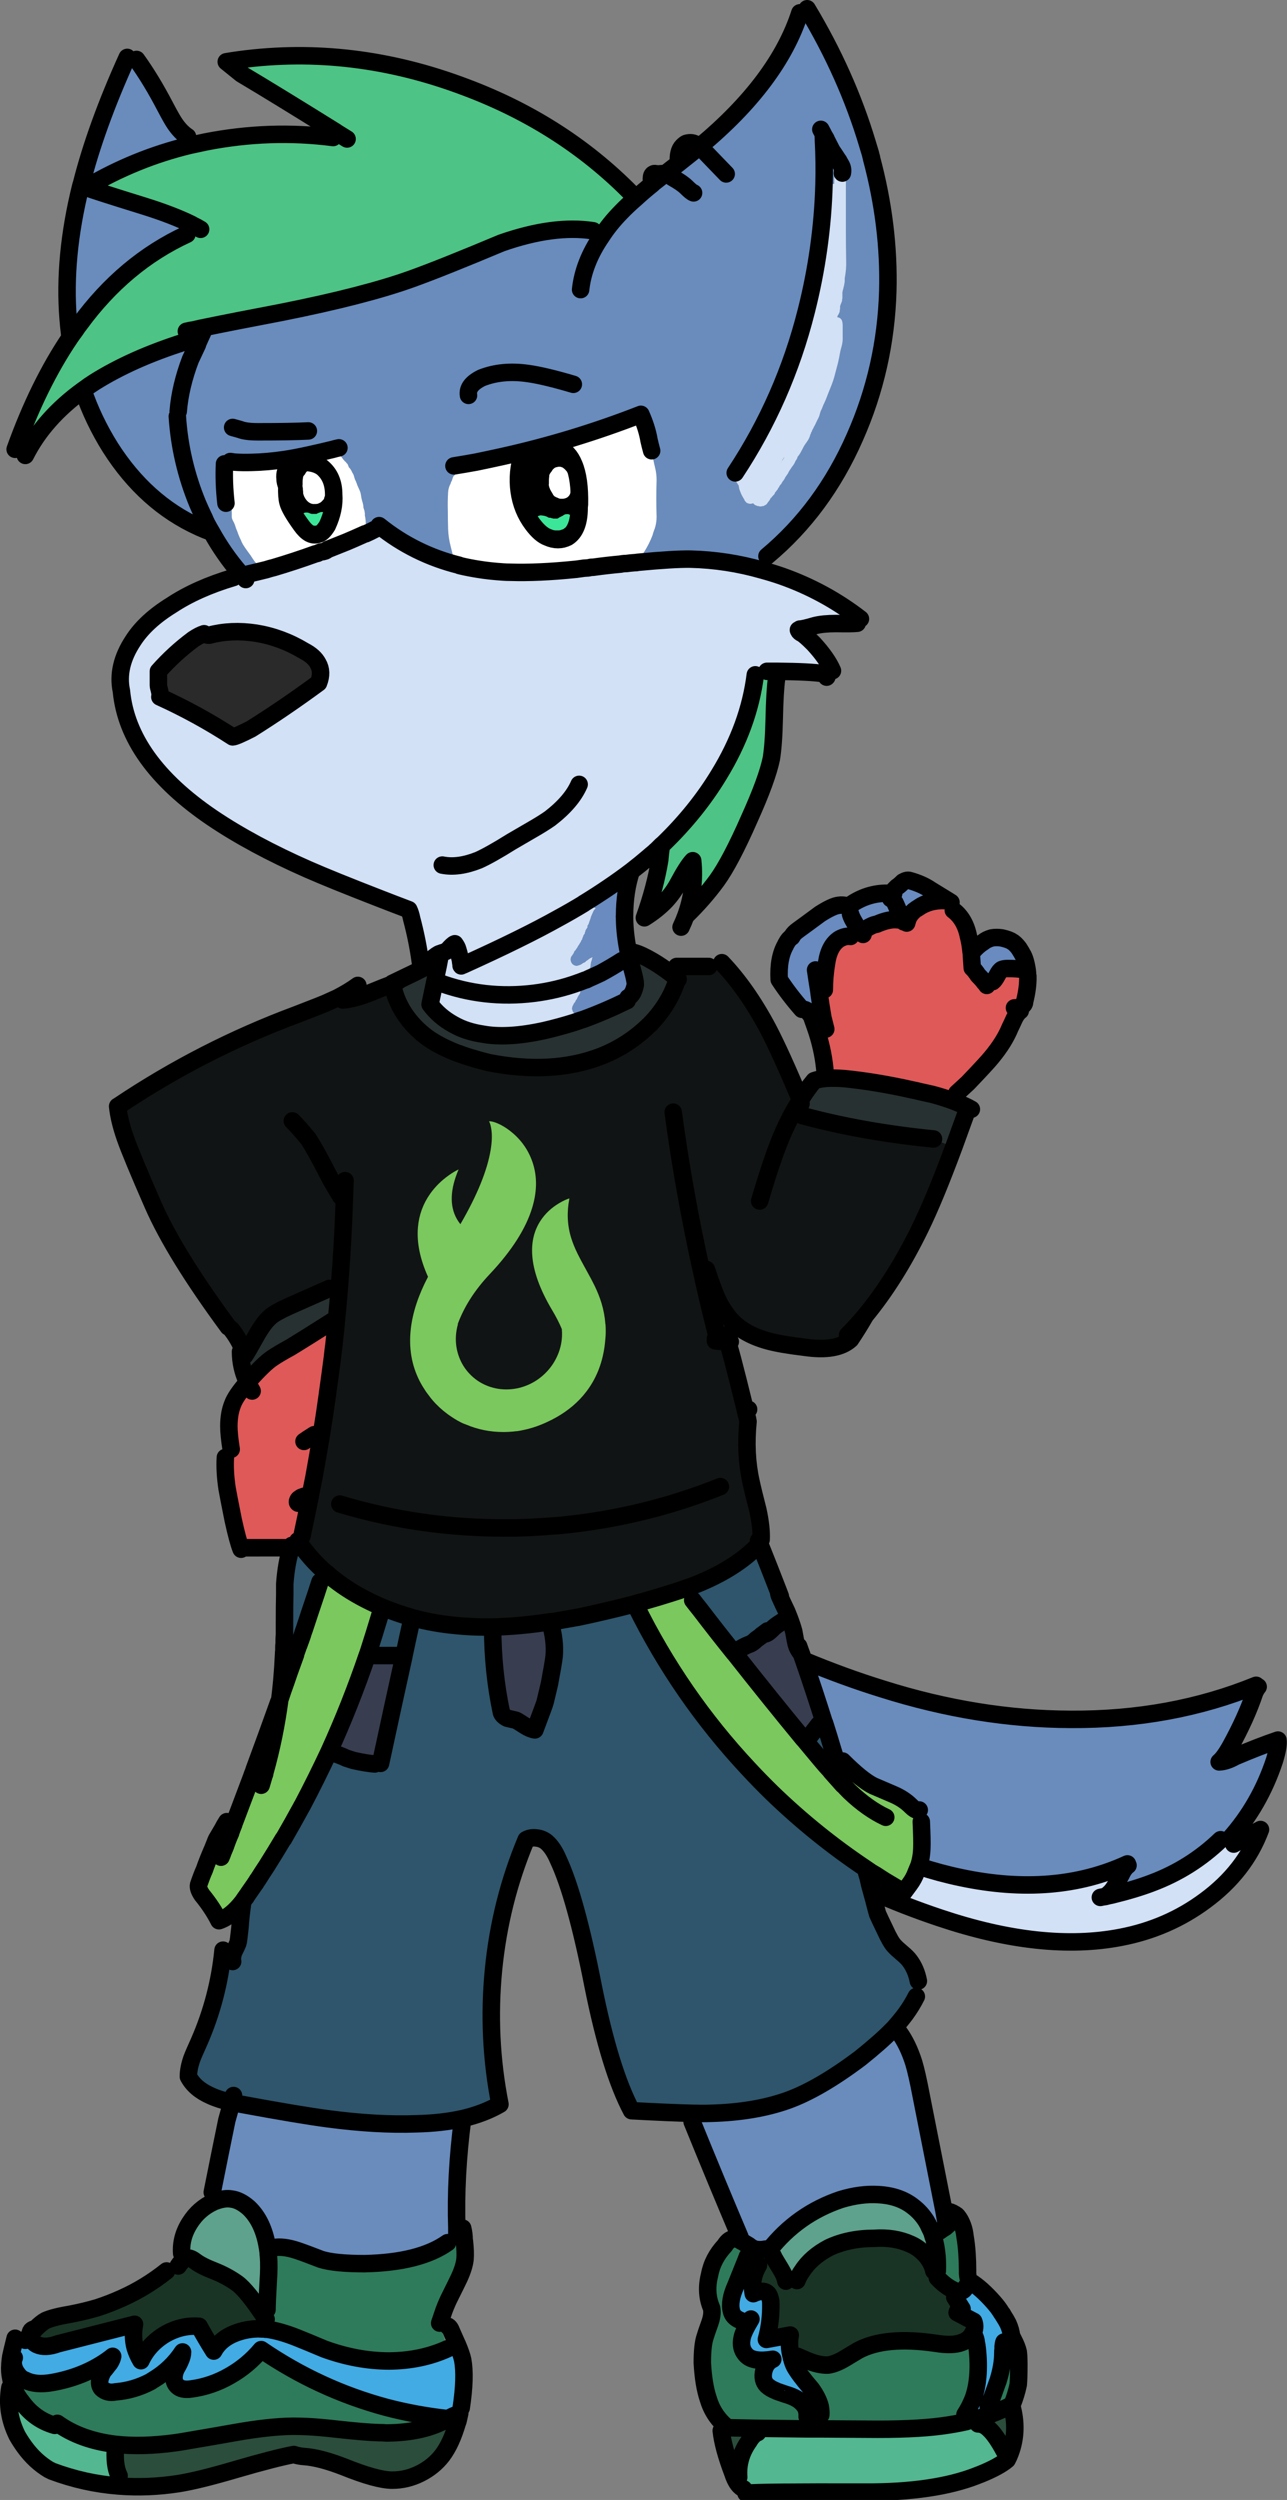 <svg xmlns="http://www.w3.org/2000/svg" xmlns:xlink="http://www.w3.org/1999/xlink" preserveAspectRatio="none" width="221" height="429" xmlns:v="https://vecta.io/nano"><rect width="100%" height="100%" fill="#808080" stroke="none"/><defs><g id="A" stroke="none"><path fill="#53b791" d="M2.25 409.55l-.55.15q-.75 4.2 1.25 8.25.6 1.05 1.3 2 1.75 2.4 4.15 3.85.25.1.5.25 5.6 2.1 11.45 2.55l.1-1.75q-.9-1.8-.6-5.15v-.25q-5.95-.7-10-3.6l-.45.35q-3.5-1-5.7-4.1-.95-1.15-1.45-2.55m163.8 5.95q-.05 0-.1.05-2 .45-4.25.75-4.9.65-13 .55-1.95 0-7.7-.05h-.05q-1.1 0-2.3 0h-.05q-3.65-.05-8.5-.1v.75q-.8.3-1.5 1.5-2 2.8-1.75 6.15l-.6.35q.55 1.2 1.45 1.65l.4.75q2.25-.25 20.5-.2 11.8.05 19.1-2.8.35-.15.65-.25 3.2-1.3 4.6-2.5.3-.55.5-1.1l-1-.4q-1.45-2.7-2.6-3.75-.9-.9-1.9-.9l-.25-.85q-.8.2-1.65.4z"/><path fill="#2b4d3c" d="M66.35 417.5q-.65-.05-1.25-.05-2.3-.05-7.25-.6-3.05-.35-5.2-.45h-.1q-1.1-.05-1.95-.05-.05 0-.15 0-.05 0-.1 0-.1 0-.2 0-4 .05-9.9 1.1-3.65.65-6.05 1.05-3.4.6-4.25.7-5.6.75-10.1.25v.25q-.3 3.35.6 5.15l-.1 1.75q5.05.4 10.25-.4 3.5-.55 9.95-2.45 6.7-1.95 9.9-2.55.9.3 1.85.35 2.7.2 6.7 1.75 5.7 2.3 8.35 2.3 2.5 0 4.8-1.15 2.3-1.15 3.8-3.1 1.55-2.05 2.6-5.65 0-.05.05-.1l-1.65-.55q-4.1 2.4-10.45 2.45-.1 0-.15 0m58.35-1.1l-.85.7q.3 2.9 2 7.35.15.5.35.9l.65-.25q-.25-3.35 1.75-6.15.7-1.2 1.5-1.5v-.75q-2.4-.05-5.1-.1-.1-.05-.2-.1-.05-.1-.1-.1m45.45-2.1h-.05q-1.15.4-2.4.8l.25.85q1 0 1.9.9 1.15 1.05 2.6 3.75l1 .4q1.5-3.9.25-8.3h-.05q-.2.1-.35.2l-.05.05q-1.45.7-3 1.3-.05 0-.1.05z"/><path fill="#2e7b5b" d="M65.1 417.45q.6 0 1.25.05.05 0 .15 0 6.35-.05 10.45-2.45-5.5-.6-10.65-1.95-11.5-3.1-21.45-9.9-2.3 2.75-5.4 4.5-3.15 1.8-6.6 2.25-1.65.25-2.4-.5-1-1-.25-2.85.55-.95.75-1.45.4-.85.4-1.55-1.9 2.9-4.95 4.75-.15.1-.25.15-.15.1-.3.2-2.85 1.5-6 1.75-1.45.3-2.4-.6-.8-1 .25-2.9.35-.4 1-1.25.15-.15.25-.35.3-.5.4-1-.5.4-1 .75-4.05 2.8-9.4 3.75-2.85.5-4.6-.4-.55-.2-.95-.6l-1.2 1.35-.05.05q0 .15.1.3.5 1.4 1.45 2.55 2.2 3.1 5.7 4.1l.45-.35q4.05 2.9 10 3.6 4.5.5 10.1-.25.85-.1 4.25-.7 2.4-.4 6.05-1.05 5.9-1.05 9.9-1.1.1 0 .2 0 .05 0 .1 0 .1 0 .15 0 .85 0 1.95.05h.1q2.15.1 5.2.45 4.95.55 7.25.6m108.95-15.9q-.25-.1-.3-.35l-1.35.7q-.1.25-.15.75 0 .15 0 .4-.05.35-.05.8 0 2.05-.8 4.65-.3.85-1.15 3.2l-.05.05q-.05.2-.1.35-.1.2-.15.35 0 .05-.05.15-.1.25-.2.5l.45 1.2q.05-.05.1-.05 1.55-.6 3-1.3l.05-.05q.15-.1.35-.2h.05q.05-.05.1-.05.7-1.75 1.05-3.45.1-1.1.1-3.35 0-1.5-.1-2.25-.2-.9-.8-2.05m-13.2-18.45l-.7.3q-.05 0 0 .05 0 .1.05.2.05.1.05.2l.05.05q.45 1.5.6 3.25.1 1.25.05 2.55l-.45.25.45.9q1.75 1.9 3.75 2.5l.5-.25q.25 0 .5-.4.65-.85.9-1.2-.15-.1-.25-.15-.25-1.05-.2-1.65 0-1.55-.1-3-.1-1.55-.35-3-.15-1.5-.85-2.75-.2-.35-.45-.65-.1-.1-.15-.15h-.05l-1.15 1.4-.7.65-.65.4q-.25.25-.85.5m-31.5 2.75q-.05-.05-.1-.05-.5-.3-.65-.45l-1.25-.75h-.05l-.6-.4h-.5q-.95-.15-1.75 1.15-2.1 2.25-2.6 5-.8 3.1.35 5.75.05.25.05.5.05.85-.35 2-.7 1.95-.8 2.35-.5 1.4-.5 4.5.2 3.75 1 6.15.85 2.9 3.1 4.8.05 0 .1.1.1.05.2.1 2.7.05 5.1.1 4.85.05 8.5.1h.05q1.2 0 2.3 0h.05q5.75.05 7.7.05 8.1.1 13-.55 2.25-.3 4.25-.75.05-.05.1-.05l-.35-1.15q.85-1.3 1.45-2.85 0-.05.05-.15.55-1.65.7-3.5.2-2.3-.1-4.95-.05-.2-.05-.4-.1-.4-.15-.85-.1-.55-.45-1.15v-.05q0-.05-.05-.05v-.05h-.05v.05q-.05.05-.1.15-.6 1-1.75 1.4-1.55.65-4.6.15-8.6-1.25-13.25 1.25l-2.5 1.5q-1.5.85-2.65 1-1.2.05-2.7-.45-.75-.25-2.55-1.05l-1.05.15q0 .05 0 .1 0 .05.05.1.15.7.5 1.4.75 1.35 2.9 3.85 1.15 1.6 1.5 3 .15.75.1 1.45l-2.35.3q.05-.75-.2-1.4-.3-.65-.95-1.2-.85-.75-2.6-1.25-1.65-.55-1.65-.6-.9-.35-1.5-.9-.9-.9-.55-2.45.35-1.5 1.55-2.05-3.3.55-4.5-.65-1.2-1.2-.75-3.1.2-1 1.5-3.15-.75.75-1.9.2-1.2-.5-1.45-1.55-.45-1.75.75-4.4l1.75-4.35.25-.65 1-1.35m-82.4-.15l-1 .1q.05.35.1.7 0 .35.05.7.15 1.7-.05 4.5-.2 3.55-.2 4.65L45.7 398l-.2 1.65q.05 0 .1.05.1 0 .25 0 2.2.3 5 1.4 1.65.65 4.85 2 5.65 2.05 11.15 2.05 5.5-.05 10-2.1l-1.35-4.4q.5-1.45.75-2.2.55-1.45 1.1-2.5 1-2 1.5-3.05.85-1.85 1-3.2.1-1.25-.1-3.05v-.05q-.05-.1-.05-.25 0-1-.25-2h-1v.05q0 .45 0 .95l-1.6 1.5q-4.8 3.4-14.25 3.6-5.15 0-7.5-.75-2.7-1.05-4.05-1.5-2.4-.8-4.1-.5z"/><path fill="#42abe4" d="M78.5 402.25l-1.65.8q-4.5 2.05-10 2.1-5.5 0-11.15-2.05-3.2-1.35-4.85-2-2.8-1.1-5-1.4-.15 0-.25 0-.05-.05-.1-.05h-.1q-.15 0-.3 0-.15 0-.25 0-.55-.05-1 0-.35 0-.7.05-1.3.15-2.55.6-2.75 1-3.9 3.15-1.5-2.4-2.5-4.25-3.05-.25-5.9 1.4-2.8 1.7-4.1 4.5-.65-1.1-1-2.25-.5-1.9-.1-4L9.95 402.2q-2.2.8-3.6.15-.4-.2-.65-.5-.35-.45-.45-1 0-.05 0-.1-.05-.05 0-.05l-.05-.05q-.1 0-.1.05-.05.05-.1.1-.1.15-.2.3-.25.25-.45.5l-1.75-.35q-.6 2.4-.75 3.15-.1.65-.15 1.3v.1q-.1 1.2.15 2.3.05.35.15.7.05.15.1.3l.1.1 1.2-1.35q-.2-.15-.3-.35-.25-.3-.45-.65-.3-.6-.35-1.1-.1-.6.15-1.15-.25.55-.15 1.15.05.5.35 1.1.2.35.45.65.1.2.3.35.4.4.95.6 1.75.9 4.6.4 5.35-.95 9.4-3.75.5-.35 1-.75-.1.5-.4 1-.1.2-.25.35-.65.85-1 1.25-1.05 1.9-.25 2.9.95.9 2.4.6 3.15-.25 6-1.75.15-.1.3-.2.1-.05.25-.15 3.05-1.85 4.95-4.75 0 .7-.4 1.55-.2.5-.75 1.45-.75 1.85.25 2.85.75.75 2.4.5 3.45-.45 6.6-2.25 3.1-1.75 5.4-4.5 9.95 6.8 21.45 9.9 5.15 1.35 10.65 1.95.55-.35 1.2-.6.4-.2.8-.35l.25-.9q.8-5.35.25-8.25-.2-.95-.9-2.6 0-.05-.05-.1m86.7-9.15l-.5.25q-.2.7-.75.85.4.65 1.25 2-.7 0-.85.65l2.85 1.5q.35.85 0 1.8-.05.05-.1.2v.05q.05 0 .05.05v.05q.35.6.45 1.15.05.45.15.85 0 .2.05.4.3 2.65.1 4.95-.15 1.85-.7 3.5-.05.1-.05.15-.6 1.55-1.45 2.85l.35 1.15q.85-.2 1.65-.4 1.25-.4 2.4-.8h.05l-.45-1.2q.1-.25.2-.5.05-.1.05-.15.05-.15.15-.35.05-.15.1-.35l.05-.05q.85-2.35 1.15-3.2.8-2.6.8-4.65 0-.45.05-.8 0-.25 0-.4.05-.5.15-.75l1.35-.7q0-.05 0-.1v-.05q-.05-.1-.05-.15-.1-1.05-.6-2.15-.3-.6-.85-1.45-.05-.1-.1-.2l-.1-.1q-.3-.5-.7-1.05-.35-.45-.7-.85-2.15-2.45-4.05-3.6-.25.35-.9 1.2-.25.4-.5.4m-34.95-4.4l-2.15-.85-1.75 4.35q-1.2 2.65-.75 4.4.25 1.05 1.45 1.55 1.15.55 1.9-.2-1.3 2.15-1.5 3.15-.45 1.9.75 3.1 1.2 1.2 4.5.65-1.2.55-1.55 2.05-.35 1.55.55 2.45.6.55 1.5.9 0 .05 1.65.6 1.75.5 2.6 1.25.65.55.95 1.2.25.65.2 1.4l2.35-.3q.05-.7-.1-1.45-.35-1.4-1.5-3-2.15-2.5-2.9-3.85-.35-.7-.5-1.4-.05-.05-.05-.1 0-.05 0-.1-.55-1.95-.2-3.8l-4.1.75q.2-.75.35-1.45.5-2.5.4-5.15-.15-.75-.4-1.15-.75-.95-2.6-.1-.25-1.35 0-2.65.25-1.15.9-2.25z"/><path fill="#5ea28d" d="M132.4 386.55q.15.2.35.55 0 .05.1.2v.05q.4.7 1.2 2 .35.6.6 1.1.2.55.3 1l.35.65 1.55-.75q.35-.9.9-1.65 1.55-2.4 4.6-4 3.4-1.6 7.75-1.6 3.5-.25 6.25 1 1.15.5 2.05 1.35.25.25.5.5 1.15 1.3 1.45 2.75l.15.25.45-.25q.05-1.3-.05-2.55-.15-1.75-.6-3.25l-.05-.05q0-.1-.05-.2-.05-.1-.05-.2-.05-.05 0-.05-.25-.65-.55-1.2-.2-.5-.45-.9-.05-.05-.05-.1-.95-1.5-2.25-2.5-2.35-1.9-6-2.1-3.05-.2-6.5.85-7.4 2.5-12.25 8.65.1.1.3.45m-95.7-8.7q-2.55 1.15-4.1 3.6-1.6 2.5-1.4 5.25l.6.9q.65-.4 1.75.45 1.05.8 3.25 1.65 2.15.85 3.9 2.1 1.75 1.25 5 6.2l.15-1.65q0-1.1.2-4.65.2-2.8.05-4.5-.05-.35-.05-.7-.05-.35-.1-.7-.7-4.55-3.25-6.95-1.55-1.35-3-1.5-1.15-.2-2.75.4-.15.05-.25.1z"/><path fill="#193425" d="M130.5 386.05q-.65 0-1.15-.2l-1 1.35-.25.65 2.15.85q-.65 1.1-.9 2.25-.25 1.3 0 2.65 1.85-.85 2.6.1.25.4.4 1.15.1 2.65-.4 5.15-.15.7-.35 1.45l4.1-.75q-.35 1.85.2 3.8l1.05-.15q1.8.8 2.55 1.05 1.5.5 2.7.45 1.15-.15 2.65-1l2.5-1.5q4.65-2.5 13.25-1.25 3.05.5 4.6-.15 1.15-.4 1.75-1.4.05-.1.1-.15v-.05h.05q.05-.15.1-.2.35-.95 0-1.8l-2.85-1.5q.15-.65.85-.65-.85-1.35-1.25-2 .55-.15.75-.85-2-.6-3.75-2.5l-.45-.9-.15-.25q-.3-1.45-1.45-2.75-.25-.25-.5-.5-.9-.85-2.05-1.35-2.75-1.25-6.25-1-4.35 0-7.75 1.6-3.05 1.6-4.6 4-.55.75-.9 1.65l-1.55.75-.35-.65q-.1-.45-.3-1-.25-.5-.6-1.1-.8-1.3-1.2-2v-.05q-.1-.15-.1-.2-.2-.35-.35-.55-.2-.35-.3-.45l-.65-.15q-.5.1-.95.1M28.6 389.7q-3.5 2.8-7.6 4.65-2.1.95-4.25 1.65-2.2.65-4.55 1.1-3 .5-4.35 1.1-.75.4-1.75 1.4-.4.45-.9 1v.05l.05.05q-.05 0 0 .05 0 .05 0 .1.1.55.45 1 .25.3.65.5 1.4.65 3.6-.15l13.15-3.35q-.4 2.1.1 4 .35 1.15 1 2.25 1.3-2.8 4.1-4.5 2.85-1.65 5.9-1.4 1 1.85 2.5 4.25 1.15-2.15 3.9-3.15 1.25-.45 2.55-.6.35-.05.7-.05.45-.05 1 0 .1 0 .25 0 .15 0 .3 0l.3-1.65q-3.25-4.95-5-6.2-1.75-1.25-3.9-2.1-2.2-.85-3.25-1.65-1.1-.85-1.75-.45-.7.45-1.2 1.25l-2 .85z"/><path fill="#698cbd" d="M118.95 362.65l-.1 1.45q4.25 10.45 8.2 19.75v.05q.15.3.3.7l1.25.75q.15.15.65.45.05 0 .1.05.5.2 1.15.2.45 0 .95-.1l.65.15q4.85-6.15 12.25-8.65 3.45-1.05 6.5-.85 3.65.2 6 2.1 1.3 1 2.25 2.5 0 .05.05.1.25.4.45.9.3.55.55 1.2l.7-.3q.6-.25.85-.5l.65-.4.7-.65 1.15-1.4-.05-.05q-.15-.15-.3-.2-.5-.35-1.25-.45l-.5-.05.25 1.45-.25-1.45-3.9-19.7q-.75-3.95-1.3-5.75-1-3.15-2.55-5.25l-.8-.7q-.2.2-.4.4-1.95 2-5.45 4.8-7.05 5.3-12.5 7.25-5.65 2-13.15 2.2-1.3.05-3.1 0M39.8 360.8q-.3 1.05-.85 3.05-.85 4.1-2.5 12.35l.5 1.55q1.6-.6 2.75-.4 1.45.15 3 1.5 2.55 2.4 3.25 6.95l1-.1q1.7-.3 4.1.5 1.35.45 4.05 1.5 2.35.75 7.5.75 9.45-.2 14.25-3.6l1.6-1.5q0-.5 0-.95v-.05q-.3-8.85 1-18.8-3.55.8-8 .9-6.65.25-15.05-.85-4.95-.65-14.95-2.5-.85-.15-1.65-.3m101.75-65.15l.05.05q.35 1.15.75 2.4.65 2.2 1.35 4.4l1-.3q3.25 3.25 5.25 4.25 1.15.5 3.5 1.5 1.75.75 3 2 .9.9 1.4.65l.35 2q.15 3.25.1 4.45-.05 1.8-.55 3.2 3.65 1.2 7.25 1.95 16.1 3.4 28.6-2.35l.1.25q-.45.3-.9 1.05-.45.9-.7 1.3-.25.7-.65 1.25-.4.65-.75 1l.2.5q4.1-1 6.95-2.1 6.65-2.5 11.75-7.4l1.5-.1q5.2-5.8 7.75-13.5.75-2.45.6-3.5-3.25 1.1-7.35 2.85-1.5.85-2.75.9.8-.65 1.85-2.5 2.8-5.05 4.25-9.4.3-.65.6-1l-.35-.25q-14.6 5.95-31.85 5.85-15.9-.05-32.25-5.2-6.65-2.05-13.6-4.95 1.85 5.35 3.55 10.75M52.6 78.3q.15-.05.25-.1.1-.05.25-.15-2.5.55-4.2.8-3.05.45-5.7.5.05 0 .1.05.05 0 .1.05.1 0 .2.05.1 0 .2 0 .1.05.2.1.15 0 .25.05.05.05.15.05.05 0 .1.05.45 0 .9 0 .45 0 .95.05.5 0 1 .05.5 0 1 0 .45 0 .9 0 .05 0 .15 0 .3-.2.65-.35.35-.15.65-.25.35-.1.65-.3.3-.2.6-.35.35-.2.65-.3m-6.85 17.25q-.049-.001-.05-.05v.05h.05M23.45 10.2l-1.6-.35q-5.4 11.9-7.9 21.85v.05q-.05 0-.05.05 0 .05 0 .15-.05 0-.05.05-3 12.15-2.15 22.7.05.55.1 1.1v.05q.05.45.1.9l1.05-.1q.35-.55.75-1.05 7.65-10.45 18.4-15.4l.85-1.65-.05-.05q-3.25-1.6-8.05-3.1-8.7-2.7-10-3.2h-.05q0-.05.05-.05 8.4-4.95 17.7-7.2l-.35-1.5q-1.15-.75-2.15-2.2-.55-.8-1.6-2.8-2.5-4.8-5-8.25m69.6 66.9l-.05.05q.95-.2 1.9-.35-.8 0-1.85.3M105.8 73q.15-.15.35-.2.25-.1.45-.15.2-.1.45-.2.1-.05.25-.1.15-.1.35-.2.2-.1.4-.15.2-.05.45-.1.3 0 .6-.05.15 0 .25 0 .1 0 .15.05.1 0 .25.05.2.1.35.25.15.1.25.3.1.2.15.4.1.15.15.3.5 1.15.8 2.35-.35-2.1-1.4-4.45-11.65 4.55-23.85 7.25.55-.1 1.05-.15.85-.1 1.75-.25.35-.05.75-.1 1.15-.25 2.3-.5.45-.1.85-.2.05 0 .1 0l.05-.05q1.05-.3 1.85-.3.1-.05.2-.05.85-.15 1.65-.35 1.4-.25 2.75-.9 1.2-.6 2.5-.95.4-.15.7-.3 1.3-.7 2.7-1.05.25-.1.4-.2m32.8-71.5l-1.25.7q-3.8 11.8-17.15 22.9-.1.05-.15.1l.65.5 4 4.15-4-4.15-.65-.5q-.9.75-1.85 1.5-.9.7-1.7 1.35-1.25.95-2.25 1.75.1 0 .2.05.55.15 1 .6 1.7.95 2.4 1.65.9.9 1.25 1-.35-.1-1.25-1-.7-.7-2.4-1.65-.45-.45-1-.6-.1-.05-.2-.05-1.2.95-2.05 1.6-.1.1-.2.2-1.5 1.2-2.8 2.4-1.45 1.25-2.6 2.45-1.95 2-3.3 4.1-3.1 4.5-3.6 9.15.5-4.65 3.6-9.15l-1.45-.95q-6.75-1.05-15.75 2.1-10.25 4.3-15.4 6.15-8.05 2.9-22.35 5.75-8.15 1.55-13.25 2.6-.05.1-.1.25-.1.25-.2.6-.4.85-.9 2 0 .05 0 .1-.55 1.15-1.2 2.55-1.75 4.6-2.1 8.9.35-4.3 2.1-8.9.65-1.4 1.2-2.55 0-.05 0-.1.5-1.15.9-2 .1-.35.2-.6.05-.15.1-.25-.05 0-.15.05-.2 0-.35.05-.7.15-1.3.3-.7.1-1.3.25l.35 1.6q-.35.1-.7.25-9 2.85-15.45 6.9-.95.6-1.8 1.25-.1.05-.15.1 1.75 5.15 4.7 9.85 6.05 9.5 15.2 13.65.05 0 .1.05l1.25-.65q-.25-.5-.45-1-.05-.05-.05-.1-.1-.1-.1-.2-.5-1.05-.95-2.1-3-7.25-3.5-15 .5 7.75 3.5 15 .45 1.05.95 2.1 0 .1.1.2 0 .05.05.1.2.5.45 1 .4.75.85 1.5 2.05 3.7 4.8 6.9.2.25.45.5l.6-.15q1.75-.4 3.55-.85l-.1-.3q-.05 0-.1 0-.05 0-.1 0-.05 0-.1 0-.05 0-.1 0-.05-.05-.1-.05-.05 0-.1 0-.05-.05-.1-.05-.05 0-.1-.05-.05 0-.1-.05-.05 0-.1-.05-.05 0-.1-.05-.65-.5-1.1-1.2-.4-.65-.9-1.3-.45-.6-.85-1.25-.2-.35-.35-.75-.35-.7-.6-1.45-.25-.55-.4-1.1-.15-.4-.35-.75-.2-.35-.2-.7 0-.35 0-.65 0-.4-.05-.7 0-.4.05-.75 0-.25 0-.45-.2-.65-.15-1.25 0-.65 0-1.3 0-.6 0-1.2 0-.6-.05-1.15 0-.55.15-1.05 0-.05 0-.1.05 0 .05-.05 0-.05 0-.1l.05-.05q0-.05.05-.1 0-.05 0-.1.05-.05.05-.1.05-.05.1-.1 0-.05.05-.05.05-.05.15-.1-.35-.05-.7-.1.35.05.7.1.1-.1.2-.15.2-.1.4-.2.2-.05.45-.05.25 0 .45.05.2 0 .45.1.15.05.45.15.05 0 .1.05.05 0 .1 0 .05 0 .1.05.05 0 .1 0 .05.05.1.05h.05q2.65-.05 5.7-.5 1.7-.25 4.2-.8.05-.05.15-.1.15-.1.4-.15.2-.1.3-.15.2-.1.35-.15.1-.1.3-.15.1-.05.25-.1.05 0 .05-.05.05-.05.1-.05.05-.05.1-.1.05 0 .05-.05.05-.05.1-.05.05-.05.1-.05.35-.15.8-.15.35 0 .7.15.2.1.35.2.5-.15 1-.25-.5.1-1 .25.15.1.3.2.35.3.65.6.3.3.55.6.15.2.25.35.05.05.1.1.1.1.15.2.1.05.2.15.05.05.05.1.05.05.1.1 0 .05.05.05.05.05.1.1 0 .05.05.15 0 .05.05.1 0 .05.05.1v.1q.1.15.25.3.15.2.25.4.1.2.2.4.15.2.2.4.05.15.1.35.05.1.05.2.2.4.35.8.1.35.3.75.2.4.35.85.1.45.15.85.1.5.25.95.1.35.1.65 0 .05 0 .1.05.1.05.15 0 .05.05.1 0 .05 0 .1.05.05.05.1 0 .05.05.1 0 .05 0 .1 0 .1 0 .15.05.05.05.1 0 .05 0 .1 0 .05 0 .1 0 .05 0 .15 0 .05 0 .1.2.9.15 1.85 0 .6 0 1.3.8-.35 1.55-.75l.75-.65q6.1 4.9 13.75 6.8-.7-.25-.9-1.05-.3-1.1-.55-2.15-.4-1.5-.45-3-.05-1.55-.05-3.15-.05-1.6.05-3.2.05-.8.45-1.5 0-.15.1-.3.1-.15.15-.35.05-.15.1-.3.05-.2.2-.35.1-.1.2-.2.05-.05.05-.1.05-.05.05-.1l.05-.05q0-.05 0-.1 0-.05.05-.1 0-.05.05-.1 0-.05.05-.1.8-.8 1.95-1.15.65-.2 1.35-.35-1.9.35-3.8.65 1.9-.3 3.8-.65.55-.2 1.15-.3 1.2-.3 2.4-.5.45-.1.9-.15 12.2-2.7 23.85-7.25 1.05 2.35 1.4 4.45.2.7.35 1.4.05.2.1.4.25 1.5.6 2.95.25 1 .25 2.05-.05 1.6-.05 3.25 0 1.55.05 3.1 0 .8-.2 1.6-.1.4-.25.75-.15.4-.25.8-.55 1.45-1.4 2.8-.4.65-.8 1.3-.05.05-.15.15-.05.1-.1.2-.1.1-.15.2 6.3-.6 9.15-.55 6.25.15 12.35 1.9l.75-2.4q9.65-8.05 15.1-20.45 5.25-11.85 5.65-25.05.3-11.25-2.8-22.8v-.1l-.05-.15-.15-.6q-.25-.85-.5-1.65Q145.4 12.8 138.6 1.5m3.25 22.35q.05.1.1.25.25.5.9 1.75.35.5 1 1.5.05.1.15.2.15.3.45.8.35.65.2 1.35.05.05.1.05.05.05.1.1.05.05.1.05.05.05.1.1.05.05.05.1.05.1.05.15.05.05.05.1.05.05.05.15 0 2.05 0 4.05 0 2.7 0 5.35 0 2.4.05 4.8.05 1.55-.25 3.05 0 .2 0 .45 0 .2-.05.45-.05.15-.05.3-.05.2-.1.35 0 .1-.05.25-.05.15-.1.35 0 .1-.05.25 0 .15 0 .35 0 .15 0 .3 0 .2 0 .4 0 .05-.05.15 0 .1 0 .2 0 .1-.05.2 0 .05-.05.1 0 .1-.05.15 0 .05-.05.1 0 .1-.05.15 0 .05-.05.1 0 .05 0 .1-.05.05-.05.1 0 .1 0 .15 0 .1 0 .15 0 .1 0 .15 0 .1-.05.15 0 .1 0 .15 0 .05 0 .15-.05.05-.05.1 0 .1-.05.15 0 .05-.05.1-.05.05-.05.15-.05.05-.1.1 0 .05-.05.1 0 .05-.05.1 0 .05 0 .1 0 .097-.05.15l.05-.05q.2 0 .45.15.35.25.4.7.05.25.05.5 0 1 0 1.95.05.9-.2 1.75-.15.5-.25 1-.15.9-.35 1.75-.25.95-.5 1.9-.25 1-.6 1.9-.35.9-.7 1.75-.3.85-.7 1.65-.15.4-.3.75-.2.35-.3.75-.1.45-.3.85-.2.35-.35.7-.15.35-.35.7l-.05.05q0 .05-.05.15 0 .05-.05.1-.05.05-.05.1-.05.1-.1.15 0 .05-.05.1v.05q-.05.1-.05.15-.05.05-.1.15 0 .05-.05.1 0 .05 0 .1-.05.05-.05.1l-.05.05q-.1.45-.35.9-.25.4-.55.8-.25.35-.4.7-.2.4-.4.75-.2.35-.45.65-.05 0-.05.05v.05q-.1.35-.35.65-.05.1-.1.25-.2.4-.5.75-.15.25-.3.45-.25.35-.4.7-.2.3-.45.65 0 .05-.05.1-.05.05-.05.15-.05.05-.1.1 0 .05-.05.1-.05.1-.1.15-.05.05-.1.1 0 .05-.05.1-.05.1-.1.15-.05.05-.05.15-.05.05-.1.1-.05.05-.1.1-.05.05-.1.15l-.05.05q0 .05-.05.15-.05.05-.1.15-.1.05-.1.15-.05.1-.1.2-.1.05-.15.15-.05.1-.15.2l-.1.1v.05l-.05.05q0 .05 0 .1-.05 0-.05.05-.05.1-.1.15-.1.05-.15.15-.05.05-.15.15-.05.05-.1.15-.1.1-.2.15v.05q0 .05-.05.1 0 .05-.05.1-.05.05-.05.1-.05.05-.1.1-.05.05-.05.1l-.05.05q-.1.1-.15.2-.05.1-.1.15-.1.1-.15.15-.1.05-.2.1-.1.05-.15.1-.05.05-.2.05-.05 0-.1 0-.1.05-.15.05-.05 0-.1 0-.05 0-.1 0-.1 0-.15 0-.05-.05-.15-.05h-.05q-.1 0-.2-.05-.05-.05-.15-.05-.15-.05-.2-.1-.1-.05-.15-.1-.05-.1-.15-.15v-.05q-.1.05-.15.05-.1 0-.2.05-.05 0-.15 0-.1 0-.15 0-.1-.05-.2-.05-.05 0-.1-.05-.05 0-.15-.05-.05-.05-.1-.05 0-.05-.05-.1-.05-.05-.1-.1-.05-.05-.1-.1-.05-.1-.05-.15-.2-.35-.35-.6-.15-.25-.25-.5-.1-.25-.2-.5-.1-.25-.15-.5 0-.15-.05-.3 0-.05 0-.1l-.1-.1q0-.05-.05-.1-.05-.05-.05-.1-.05-.05-.1-.15-.05-.05-.1-.15-.05-.05-.1-.15-.05-.05-.1-.1-.05-.1-.1-.15-.05-.05-.05-.1-.05-.1-.05-.15 0-.05-.05-.1 0-.1 0-.15 0-.05 0-.15.05-.05.05-.1 0-.1.05-.15 0-.05.05-.1.05-.05.05-.1.05 0 .05-.05 8.4-12.7 12.2-27.75 2.75-10.85 3.05-21.85.1-3.7-.1-7.4 0-.6-.05-1.15v-.05q-.35-.65-.4-.75.05.1.4.75V23q.2.35.5.85m-59.15 41q3.55-1.4 8-.75 2.85.4 7.75 1.85-4.9-1.45-7.75-1.85-4.45-.65-8 .75-2.55 1.25-2.25 3-.3-1.75 2.25-3M38.55 79.6q-.15 3.2.25 6.75-.4-3.55-.25-6.75m5.75-5.5q5.75 0 8.65-.15-2.9.15-8.65.15-2.1 0-3.1-.4l-1.25-.35 1.25.35q1 .4 3.1.4m90.2 4.55v.1q.05-.05.1-.1.05-.05.05-.1 0-.048 0-.1-.002.052-.05.1l-.05.05v.05h-.05m-.05.15h-.05v.05q0 .05-.05.05v.05l-.05.05v.05q.05-.05.1-.1 0-.05.05-.1.05-.05.05-.1h-.05v.05m-.3.4v.05q.05 0 .05-.05v-.05q-.001.05-.05.05m-.05.15l.05-.05h-.05v.05m7.85-55.25q-.05-.15-.1-.25-.3-.5-.5-.85.05.55.05 1.15.2 3.7.1 7.4h1.75q0-.55 0-1.05 0-.1.05-.15 0-.05.05-.1 0-.05.05-.15 0-.05.05-.1.05-.05.1-.1.05 0 .1-.05.05-.05.1-.1.05 0 .1-.05.1 0 .15-.05.05 0 .1 0 .1 0 .15-.05.05.05.15.05.05 0 .1 0 .1.05.15.05.15-.7-.2-1.35-.3-.5-.45-.8-.1-.1-.15-.2-.65-1-1-1.5-.65-1.25-.9-1.75z"/><path fill="#d3e1f6" d="M149.6 321.3q-.5-.35-.95-.65.1.4.2.85.1.3.2.65.15.65.3 1.3.15.55.3 1.1 5.7 2.55 11.7 4.55 17.7 5.95 31.1 3.35 8.1-1.55 14.5-6.3 6.8-5 9.5-12.2-3.1 1.65-4.6 2.5l-.75-.85-1.5.1q-5.1 4.9-11.75 7.4-2.85 1.1-6.95 2.1-.55.1-1.1.25-.45.05-.85.15.4-.1.85-.15.45-.3.9-.75.35-.35.75-1 .4-.55.65-1.25.25-.4.7-1.3.45-.75.9-1.05l-.1-.25q-12.5 5.75-28.6 2.35-3.6-.75-7.25-1.95-.2.5-.4.95-.4 1.15-1.15 2.15l-1 1.35q-1.6-.95-3.2-1.9-.8-.5-1.55-1-.45-.25-.85-.5M78.1 161.95q-.35.1-1.25 1.15-.3.2-.75.35-.25.05-.45.15l-.4 2.1-1.4 6.65q1.55 2.1 4 3.45 1.15.65 2.4 1.05 1.25.4 2.6.6 4.2.8 10.6-.6 2.6-.6 5.15-1.4l-.2-.65q.1-.05.2-.1.1-.05.2-.15l.05-.05q0-.05.05-.05 0-.05.05-.1l.05-.05v-.05l.05-.05q.05-.05.05-.1-.05-.05-.1-.05-.1 0-.2-.05 0-.05-.05-.05-.05-.05-.1-.05-.05-.05-.1-.1-.05-.05-.05-.1-.05 0-.1-.05 0-.05-.05-.15 0-.05-.05-.1v-.1q0-.05-.05-.05 0-.05 0-.1v-.05q0-.15.05-.35.05-.15.15-.3.05-.15.15-.3.1-.1.2-.25.05-.1.1-.25.05 0 .05-.05 0-.05.05-.05 0-.05.05-.05 0-.05.05-.1 0-.1.05-.15.05-.05.05-.15.05-.05.1-.1 0-.05.05-.15.05-.05.1-.1v-.05q.05 0 .05-.05l.05-.05v-.05l.05-.05q.05-.2.1-.4.1-.2.15-.45.1-.2.15-.4.05-.2.15-.35.05-.2.2-.35 0-.05.05-.05 0-.1 0-.15.05-.05.05-.1v-.05q-.5.2-1.05.4-.1 0-.15.05-3.6 1.3-7.55 1.8-8.55 1.05-16.35-1.85 7.8 2.9 16.35 1.85 3.95-.5 7.55-1.8.05-.05.15-.05.55-.2 1.05-.4 0-.05 0-.1.05-.05.05-.1.05-.05.05-.15.05-.05.05-.1l.05-.05v-.05q0-.05.05-.05v-.05q0-.05.05-.1v-.05q.05 0 .05-.05 0-.05.05-.05.05-.15.05-.25.05-.15.15-.25.05-.15.1-.3 0-.1.05-.15.05-.1.1-.2.05 0 .05-.05v-.05q.05-.05.05-.1v-.05q.05-.2.05-.4 0-.15.05-.35.05-.15.1-.3.05-.2.1-.35 0-.15.05-.25-.05 0-.1 0 0 .05-.05.05l-.05.05h-.05q-.05.05-.1.05h-.05l-.05.05q-.05.05-.1.05-.05.05-.1.1-.05.05-.1.05-.05.05-.1.1-.05.05-.1.05-.05.05-.1.05v.05h-.05q0 .05-.05.05 0 .05-.05.05l-.05.05v.05h-.05q-.05.05-.1.05l-.05.05h-.05q-.05 0-.1.05h-.05l-.05.05q-.3.25-.7.35-.35.15-.7 0-.35-.15-.5-.45-.15-.25-.15-.55 0-.3.15-.55.15-.15.25-.35.05-.05.1-.15.05-.05.05-.1.05-.05.05-.15.05-.05.05-.1.05-.05.1-.1.05-.05.1-.1.05-.1.15-.25.1-.1.15-.2.05-.1.1-.2.05-.1.1-.15.05-.1.15-.2V162q.05-.05.1-.15.05-.1.1-.15.05-.1.1-.2 0-.1.1-.2.05-.05.1-.15v-.05q0-.05.05-.15.05-.1.05-.15.05-.1.1-.2 0-.15.1-.2.05-.1.1-.15 0-.05.05-.15 0-.1.05-.2.05-.1.05-.2.05-.1.1-.2.05-.05.1-.15l.05-.05q.05-.1.1-.2 0-.1 0-.25.05-.1.1-.15.1-.1.1-.2.05-.05.05-.15.1-.25.2-.55.1-.25.15-.5.1-.25.2-.45.1-.25.2-.45.1-.25.3-.4.05-.05.1-.1-.25-.2-.45-.35-.35-.25-.7-.4-.45-.15-.9-.05v-.05Q98.2 156.3 96 157.5q-6.25 3.5-16.45 8.1h-.05q-.2.05-.3.15-.05-.05 0-.1-.1-.5-.15-1-.05-.2-.1-.35 0-.05 0-.1-.15-.65-.35-1.3-.1-.4-.5-.95m9.55-63.75q-.7 0-1.35-.05-2.25-.15-4.1-.45-1.6-.25-3.1-.6-.1-.05-.2-.05l-.05-.05q-7.65-1.9-13.75-6.8l-.75.65q-.75.4-1.55.75-.05 0-.1 0-.9.4-1.8.8-.7.3-1.4.6-1.65.65-3.25 1.3-.3.25-.55.3-.3.1-.55.1-.35.1-.6.25-.2.05-.4.1-3.6 1.3-7.15 2.35-.65.15-1.25.35-1.8.45-3.55.85l-.6.15q.05.1.15.2l.05.05q.2.2.4.45-.2-.25-.4-.45l-.05-.05q-.1-.1-.15-.2-.25-.25-.45-.5l-1.05.85q-6.25 1.85-10.65 4.75-4.45 2.75-6.6 6.1-2.9 4.4-2 8.65 1.15 11.95 15.6 21.75 6.9 4.65 16.45 8.85 4.1 1.8 12.35 5 2.3.9 4.95 1.9.3.6.5 1.6 1 3.75 1.5 7.5.15.2.35.3.2.05.4-.05h.1q.2-.05.55-.35 1-1 1.75-1.4.1-.05.3-.1.2-.1.45-.15.45-.15.75-.35.9-1.05 1.25-1.15.4.55.5.95.2.65.35 1.3 0 .05 0 .1.05.15.1.35.05.5.15 1-.05.05 0 .1.1-.1.3-.15h.05q10.2-4.6 16.45-8.1 2.2-1.2 4.25-2.45 0-.05.05-.05 4.4-2.7 8.1-5.5 1.55-1.2 2.95-2.4.45-.4.95-.8.25-.25.55-.5.35-.35.7-.7.15-.15.3-.25 5.75-5.55 9.6-11.9 5.15-8.4 6.25-17.15l1.85.35.15-.95q.85 0 1.65 0 .05 0 .1 0 5.7.05 7.9.4.35 0 .5.1l1.1-.6q-.9-2.1-3.25-4.65-1.45-1.45-2-1.75-.45-.2-.55-.5-.05-.05-.05-.1.1 0 .25-.1v-.05q.55 0 2.6-.6 1.4-.35 3.6-.35 2.85.05 3.65-.05l.55-.75q-6.15-4.75-13.55-7.35-1.6-.55-3.25-1-6.1-1.75-12.35-1.9-2.85-.05-9.15.55-.1 0-.2.05h-.2q-.75.05-1.5.15-.35 0-.7.05-.1 0-.25.05-2.25.2-4.8.55h-.05q-.15 0-.25 0-.25.05-.45.1l-.75.05q-.75.1-1.45.2h-.05q-6.35.65-11.15.5m-32.95 19q-6 4.4-11.6 7.9-2.65 1.35-3.15 1.35-6-3.9-12.5-6.85.1-.45-.05-1.05-.2-.75-.2-.95v-2.4q2.7-3.05 6-5.5 1.05-.7 1.85-.95.5.3.9.25 3.75-1 8-.35 4.35.7 8.25 3.05 1.75.9 2.4 2.15.85 1.45.1 3.35m39.75 23.25q3.7-2.85 5-5.85-1.3 3-5 5.85-1.2.85-3.3 2.05-2.6 1.5-3.35 1.95-3.6 2.25-5.6 3.15-3.5 1.4-6.25.85 2.75.55 6.25-.85 2-.9 5.6-3.15.75-.45 3.35-1.95 2.1-1.2 3.3-2.05m49.65-110.8q-.05 0-.1 0-.05.05-.15.05-.05.05-.1.05-.05.05-.1.1-.05.05-.1.05-.05.05-.1.1-.05.05-.05.1-.05.1-.05.15-.05.05-.05.1-.05.05-.05.15 0 .5 0 1.05h-1.75q-.3 11-3.05 21.85-3.8 15.05-12.2 27.75 0 .05-.05.05 0 .05-.05.1-.05.05-.05.1-.05.05-.05.15 0 .05-.05.1 0 .1 0 .15 0 .05 0 .15.05.05.05.1 0 .05.05.15 0 .05.05.1.05.05.1.15.05.05.1.1.05.1.1.15.05.1.1.15.05.1.1.15 0 .05.05.1.05.05.05.1l.1.1q0 .05 0 .1.05.15.05.3.05.25.15.5.1.25.2.5.1.25.25.5.15.25.35.6 0 .05.05.15.05.05.1.1.05.05.1.1.05.05.05.1.05 0 .1.05.1.05.15.05.05.05.1.05.1 0 .2.05.05 0 .15 0 .1 0 .15 0 .1-.05.2-.05.05 0 .15-.05v.05q.1.05.15.15.05.05.15.1.05.05.2.1.1 0 .15.05.1.05.2.05h.05q.1 0 .15.05.05 0 .15 0 .05 0 .1 0 .05 0 .1 0 .05 0 .15-.05.05 0 .1 0 .15 0 .2-.05.05-.05.15-.1.1-.05.2-.1.05-.05.15-.15.05-.05.1-.15.05-.1.15-.2l.05-.05q0-.05.05-.1.05-.05.1-.1 0-.05.05-.1.05-.05.05-.1.05-.05.05-.1v-.05q.1-.05.2-.15.05-.1.1-.15.1-.1.15-.15.05-.1.15-.15.05-.05.1-.15 0-.05.05-.05 0-.05 0-.1l.05-.05v-.05l.1-.1q.1-.1.15-.2.05-.1.15-.15.05-.1.1-.2 0-.1.1-.15.05-.1.1-.15.05-.1.05-.15l.05-.05q.05-.1.1-.15.05-.05.1-.1.05-.05.1-.1 0-.1.05-.15.05-.05.1-.15.05-.05.05-.1.05-.05.1-.1.05-.05.1-.15.05-.05.05-.1.05-.05.1-.1 0-.1.05-.15.05-.05.05-.1.25-.35.45-.65.15-.35.4-.7.15-.2.3-.45.3-.35.5-.75.05-.15.1-.25.25-.3.35-.65v-.05q0-.05.05-.05.25-.3.45-.65.2-.35.4-.75.15-.35.4-.7.3-.4.55-.8.25-.45.35-.9l.05-.05q0-.05.05-.1 0-.05 0-.1.05-.05.05-.1.05-.1.1-.15 0-.05.05-.15v-.05q.05-.05.05-.1.05-.05.1-.15 0-.05.05-.1.05-.05.05-.1.05-.1.05-.15l.05-.05q.2-.35.35-.7.15-.35.35-.7.2-.4.3-.85.1-.4.3-.75.15-.35.3-.75.4-.8.7-1.65.35-.85.7-1.75.35-.9.6-1.9.25-.95.5-1.9.2-.85.35-1.75.1-.5.25-1 .25-.85.2-1.75 0-.95 0-1.95 0-.25-.05-.5-.05-.45-.4-.7-.25-.15-.45-.15l-.05.05q.05-.053.05-.15 0-.05 0-.1.05-.05.05-.1.05-.05.05-.1.05-.05.1-.1 0-.1.05-.15.05-.05.05-.1.05-.05.05-.15 0-.05.05-.1 0-.1 0-.15 0-.05 0-.15.05-.05.05-.15 0-.05 0-.15 0-.05 0-.15 0-.05 0-.15 0-.05.05-.1 0-.05 0-.1.05-.05.05-.1.05-.05.05-.15.05-.05.05-.1.05-.05.05-.15.05-.05.05-.1.05-.1.05-.2 0-.1 0-.2.05-.1.05-.15 0-.2 0-.4 0-.15 0-.3 0-.2 0-.35.05-.15.05-.25.05-.2.1-.35.05-.15.05-.25.05-.15.1-.35 0-.15.05-.3.05-.25.05-.45 0-.25 0-.45.3-1.5.25-3.05-.05-2.4-.05-4.8 0-2.65 0-5.35 0-2 0-4.05 0-.1-.05-.15 0-.05-.05-.1 0-.05-.05-.15 0-.05-.05-.1-.05-.05-.1-.1-.05 0-.1-.05-.05-.05-.1-.1-.05 0-.1-.05-.05 0-.15-.05-.05 0-.1 0-.1 0-.15-.05-.05.05-.15.05m-9.95 49.65l-.05.05v-.05h.05m0-.05v-.05q.049 0 .05-.05v.05q0 .05-.05.05m.25-.45h.05v-.05h.05v-.1h.05v-.05l.05-.05q.048-.048.05-.1 0 .052 0 .1 0 .05-.05.1-.05.05-.1.1 0 .05-.05.1-.05.05-.05.1-.05.05-.1.1V79l.05-.05v-.05q.05 0 .05-.05v-.05z"/><path fill="#383e50" d="M69.35 284.25l-.75-.15h-5.55q-2.9 8.5-6.55 16.5 1.95.6 2.95 1.1l1.25.4q2.25.5 3.65.6l1-.1q2.4-11.15 4-18.35m67.8-1.75q-.05 0-.1.05-.05.05-.15.1.3.65.7 1.1-.25-.65-.45-1.25m-4.6-2.9q-.4.4-.7.6-.15.1-.3.15-.4.1-.65.2l-.1.1-.05.05-.9.65q-.55.55-1 .75-1.4.5-2.8 1.55.05.05.1.1 6.15 7.8 11.8 14.65.05 0 .05.05.15.15.35.4l2.25-2.9q.4-.3.85-.3l.05.05q0-.05.05 0h.05l-.05-.05q-1.7-5.4-3.55-10.75-.2-.6-.4-1.15-.4-.45-.7-1.1-.1-.3-.2-.6-.1-.4-.4-2.1-.3-1.1-.8-2.4-2.35 1.35-2.95 2.05m-.7.25q-.05 0-.1.05l-.85.65q.25-.1.65-.2.15-.05.3-.15 0-.2 0-.35m-36.7 4.4q.25-2.7-.7-5.95-5.2.8-9.85.9 0 7.6 1.5 14.65.15.55 1 1l1.5.35q.25.1 1.55.95.95.6 1.7.7 1.7-4.5 1.75-4.75l.75-3.15q.65-3.45.8-4.7z"/><path fill="#7bc85e" d="M56.15 270h-.05l-1.15 1.45q-.35 1.05-.7 2.15-1 2.95-2 6-.2.5-.35 1.05-.15.45-.3.85-.15.35-.25.7-.15.3-.25.65-.1.25-.2.55-.1.25-.15.55l-1.05 2.9q-.3.85-.6 1.75-.55 1.5-1.05 3.05-.85 6.4-2.55 12.45 0 .1-.05.2v.1q-.05.05-.05.15-.05.05-.05.1-.25.85-.5 1.7.25-.85.5-1.7 0-.05.05-.1 0-.1.05-.15v-.1q.05-.1.05-.2 1.7-6.05 2.55-12.45-.1.2-.2.45l-.05.15q-2 5.6-4.15 11.4-.05.1-.05.2-.25.6-.45 1.2-1.4 3.7-2.85 7.55-.1.2-.15.45-.3.7-.55 1.45v.05q-.5 1.1-.9 2.3-.2.45-.4.95-.15.45-.35.9.2-.45.35-.9.2-.5.4-.95.4-1.2.9-2.3v-.05q.25-.75.55-1.45l-1.2-.45q-.45.7-.75 1.3-.8 1.35-1 1.7-.15.3-.25.6-.2.5-.4 1-1 2.3-1.45 3.65-.4.85-1 2.6-.15.65.6 1.75 1.8 2.2 2.9 4.4 2.1-.7 4.1-3.3.15-.25.35-.5 0-.05.05-.1.05-.05.15-.15.05-.1.1-.2.1-.1.15-.2.1-.15.2-.3.6-.85 1.15-1.65 0-.05.05-.05.15-.3.3-.5 0-.05.05-.05.75-1.2 1.55-2.4 1.45-2.3 2.85-4.65h.05q0-.1.05-.1 1.5-2.6 2.95-5.25.05-.05.05-.1.05-.15.15-.25 2.4-4.55 4.6-9.25 3.65-8 6.55-16.5.1-.3.2-.55 0-.05.05-.15.95-2.95 1.85-5.95.15-.5.3-1l.3-.6q-1.55-.65-3-1.4-3.4-1.75-6.1-4-.25-.25-.5-.45m62.05 2.4q-1.4.5-3 1-2.2.7-4.85 1.45-.65.15-1.3.35l-.05.05q.05.1.15.25 7.65 15.5 19.4 28.05 1.95 2.1 4 4.1 7.5 7.25 16.1 13 .45.3.95.65.4.25.85.5.75.5 1.55 1 1.6.95 3.2 1.9l1-1.35q.75-1 1.15-2.15.2-.45.4-.95.5-1.4.55-3.2.05-1.2-.1-4.45l-.35-2q-.5.25-1.4-.65-1.25-1.25-3-2-2.35-1-3.5-1.5-2-1-5.25-4.25l-1 .3v.05q.05.2.15.4v.05q.45 1.65.95 3.3.5.55.9.95.15.15.25.25 3.05 2.9 6.15 4.35-3.1-1.45-6.15-4.35-.1-.1-.25-.25-.4-.4-.9-.95h-.05q-.9-1-2.05-2.3v-.05q-.9-.95-1.85-2.1-1.25-1.5-2.5-3-.2-.25-.35-.4 0-.05-.05-.05-5.65-6.85-11.8-14.65-.05-.05-.1-.1-2.9-3.6-5.8-7.4-.65-.8-1.3-1.65l-.75-2.2z"/><path fill="#2e556b" d="M50.1 265.2q-.05.2-.1.4h.8-.8q-.85 2.65-1.1 6.2 0 .45 0 1.75v.05q-.05 1.7-.05 4.85 0 .6 0 1.15v.05q0 .45 0 .9-.05.1 0 .2-.05.25-.05.55v.1l2.8.1q.15-.4.3-.85.15-.55.35-1.05 1-3.05 2-6 .35-1.1.7-2.15L56.1 270q-2.9-2.5-4.95-5.6l-1.05.8m91.45 30.5q-.05-.05-.05 0l-.05-.05q-.45 0-.85.3l-2.25 2.9q1.25 1.5 2.5 3 .95 1.15 1.85 2.1v.05q1.15 1.3 2.05 2.3h.05q-.5-1.65-.95-3.3v-.05q-.1-.2-.15-.4v-.05q-.7-2.2-1.35-4.4-.4-1.25-.75-2.4h-.05m-10.75-15.1v.05l.1-.1q-.05 0-.1.05m3.2-6.6v-.05q-.15-.4-.3-.8 0 .45.25.95 0-.1.05-.1m-15.05.6q.65.85 1.3 1.65 2.9 3.8 5.8 7.4 1.4-1.05 2.8-1.55.45-.2 1-.75l.9-.65.05-.05v-.05q.05-.05.1-.05l.85-.65q.05-.05.1-.05 0 .15 0 .35.3-.2.7-.6.6-.7 2.95-2.05-.2-.5-.4-1-.7-1.45-1.15-2.45-.25-.5-.25-.95-1.6-4.15-3.25-8.25-3.45 3.7-9.25 6.3-1.3.6-3 1.2l.75 2.2m-19.6 2.9q-2 .35-3.7.65-.5.1-1 .15-.1 0-.2 0 .95 3.25.7 5.95-.15 1.25-.8 4.7l-.75 3.15q-.05.25-1.75 4.75-.75-.1-1.7-.7-1.3-.85-1.55-.95l-1.5-.35q-.85-.45-1-1-1.5-7.05-1.5-14.65-.6 0-1.2 0-2.6 0-5.05-.25-3.9-.35-7.55-1.35-2.6-.75-5.05-1.75l-.3.6q-.15.5-.3 1-.9 3-1.85 5.95-.05.1-.05.15-.1.25-.2.55h5.55l.75.1q.6-2.85 1.1-5.1-.5 2.25-1.1 5.1v.05q-1.6 7.2-4 18.35l-1 .1q-1.4-.1-3.65-.6l-1.25-.4q-1-.5-2.95-1.1-2.2 4.7-4.6 9.25-.1.1-.15.25 0 .05-.05.1-1.45 2.65-2.95 5.25-.05 0-.05.1h-.05q-1.4 2.35-2.85 4.65-.8 1.2-1.55 2.4-.05 0-.05.05-.15.2-.3.5-.05 0-.05.05-.55.8-1.15 1.65-.1.15-.2.3-.05.1-.15.2-.05.1-.1.2-.1.1-.15.15-.05.05-.05.1-.2.25-.35.5-.35 2.3-.5 4.55-.25 2.35-.35 2.6-.2.5-.7 1.5-.35.95-.2 1.65-.15-.7.2-1.65l-1.85-.3q-.8 8.15-4.1 15.7-.95 2.1-1.25 2.9-.6 1.7-.6 3.1 1.1 2.1 3.85 3.3 1.4.65 3.6 1.15 0-.1.05-.15.25-1 .25-1.05 0 .05-.25 1.05-.05.05-.05.15.8.15 1.65.3 10 1.85 14.95 2.5 8.4 1.1 15.05.85 4.45-.1 8-.9l6.4-2.45q-2.25-11.45-1.1-23.15 1.15-11.65 5.6-22.25.8-.45 1.8-.3.95.1 1.7.7 1.15 1 2 3 3 6.4 6 21.7 2.9 14.45 6.6 21.4 6.5.35 10.5.45 1.8.05 3.1 0 7.5-.2 13.15-2.2 5.45-1.95 12.5-7.25 3.5-2.8 5.45-4.8.2-.2.4-.4 1.1-1.25 2-2.45l2.15-5.6q-.4-2.05-1.5-3.5-.4-.55-1.3-1.3-.95-.8-1.3-1.2-.65-.65-1.65-2.85-.85-1.75-1.25-2.65-.35-1.25-.65-2.45-.2-.75-.4-1.45-.15-.55-.3-1.1-.15-.65-.3-1.3-.1-.35-.2-.65-.1-.45-.2-.85-8.6-5.75-16.1-13-2.05-2-4-4.1-11.75-12.55-19.4-28.05-.1-.15-.15-.25-.05-.05-.05 0-5.3 1.35-9.6 2.25z"/><path fill="#df5959" d="M57.1 232.8q.1-1.05.25-2.05v-.05q.25-2.2.45-4.45-6 3.8-7.9 4.95-2.2 1.2-3.2 1.9-1.35.9-3.9 3.75-.15.2-.3.35.35.75.8 1.5-.45-.75-.8-1.5-2.05 2.35-2.55 3.75-.65 1.6-.65 3.8 0 1.45.4 3.95l-1 1.4q-.15 2.35.3 5.35.2 1.15 1.05 5.4.8 3.65 1.35 5l.65-.25H50q.05-.2.1-.4l1.05-.8.7-.8q.7-3.25 1.35-6.5.05-.15.05-.25.3-1.65.65-3.3.65-3.55 1.25-7.15.6-3.65 1.1-7.3v-.05q.45-3.15.85-6.25m-4.9 14.55q.4-.3 1.75-1.15-1.35.85-1.75 1.15m-1 10q.1-.15.5-.4.65-.25.75-.25-.1 0-.75.25-.4.25-.5.4-.25.45 0 .6-.25-.15 0-.6m125.2-90.8l-.1.05q.05.05.1.15 0-.1 0-.2m-10.1-5.85q-.6-3-2.6-4.5l-.4-1.35-.4-.25q-2.65-.3-4.7.85-1.1.7-1.15.75-1 .85-1.25 1.85-.05.15-.1.35l-.5-.2-1-.35q-1.5-.2-3.65.75-.75.1-1.75.75-.3 0-.5.35-.25.4-.1.65l-2.15.35q-.8-.15-1.85.4-1.8 1.1-2.25 4.1-.4 2.4-.4 4.65l-.85.95q.25 1.7.6 3.8l.5 2-1.5.5q1.15 3.6 1.4 7.1l.15.85q1.35-.1 3.2.05 5.5.55 11.7 1.95.55.1 1.1.25 1.15.25 2.25.5 1.9.5 3.65 1.15l.55-1.35 1.9-1.75q3.35-3.5 4.1-4.45 2.15-2.6 3.15-5.05.25-.5.75-1.6.45-.9 1-1.3l-.15-.6q-.35.1-.85.1.5 0 .85-.1.35-.1.5-.25.4-.25.4-.75.6-2.4.55-4.3v-.05q-.05-.2-.05-.4 0-.25-.05-.35-.05-.1-.1-.15-.2-.2-.65-.25-.1 0-.2 0-.75-.15-2.4-.15-.6 0-1 .15-.4.2-.8 1-.45.85-.8 1.1l-1 .65q-.25-.4-.4-.5-.35-.5-1.1-1.25-.55-.85-1-1.25-.1-1.4-.15-2.25 0-.15 0-.3-.05-.1-.05-.2-.15-1.55-.45-2.65z"/><path fill="#283131" d="M58.25 221.25l-1.7-.15q-4.75 2.1-7 3.1-2.3 1.05-3.1 1.75-1.2 1.05-2.4 3.2-1.7 3.05-2 3.45-.1-.4-.25-.8l-.5.15q0 2.6 1.1 5.05l.4-.15q2.55-2.85 3.9-3.75 1-.7 3.2-1.9 1.9-1.15 7.9-4.95.25-2.5.45-5m69.7 20.55q.15.75.4 1.6-.2-.85-.35-1.6h-.05m.4 1.6q-.25-.85-.4-1.6l-.85 1.3 1.35.85-.1-.55m-2.95-13.15q-.25-.05-.5 0 .35.55 3.05 11.55h.05q.25.05.55.05-.4-1.7-1-3.5l-.55-1.85q-.2-1.45-.4-2.2-.25-1.1-.6-2l.4 2.2q-.9-3.95-1-4.25m-56.8-62.1q-.15.25-1.2.7.45 2.65 2.05 5.1 1.6 2.4 4 4.15 2.05 1.45 5.15 2.65.1 0 .2.05 1.3.5 2.75.9.05.05.15.05 1.05.3 2.25.6 10.75 2.1 19-1 4.6-1.75 8.15-5.1.3-.3.6-.55 0-.05.05-.05 0-.1.1-.1.1-.15.2-.25.7-.75 1.3-1.55 1.9-2.5 2.85-5.4l.25-.3q-.15-.15-.25-.2-.25-.25-.5-.4-.25-.2-.5-.4-1.65-1.25-3.1-2.1-2.05-1.2-3.25-1.5l-.9.15v.05q.05.35.15.7.2 1.05.5 2.1.5 1.8.5 2.5-.15.8-.45 1.4-.3.55-.8.85l-.15.5q-3.65 1.8-7.45 3.2-.8.25-1.65.55-2.55.8-5.15 1.4-6.4 1.4-10.6.6-1.35-.2-2.6-.6-1.25-.4-2.4-1.05-2.45-1.35-4-3.45l1.4-6.65-1.3-.25q-.35.2-.7.4-.05 0-.05.05-1.85.95-4.6 2.25m95.2 28.65q1.15-3.15 2.45-6.75-1.2-.6-2.5-1.1-1.75-.65-3.65-1.15-1.1-.25-2.25-.5-.55-.15-1.1-.25-6.2-1.4-11.7-1.95-1.85-.15-3.2-.05-1.2.1-2.05.4-1.25 1.5-2.35 3.3l.1.65.25 2.05q10.35 2.8 22.5 4l3.5 1.35z"/><path fill="#698bbf" d="M156.2 151.1q-.45-.15-1.15.25-.6.6-1 .85l-.5.5q-.2.55-.1.65-.2 0-.4-.05-.05 0-.1 0h-.05q-3.55-.2-6.6 1.8l-.35.35q0 .05 0 .15-.25-.1-.45-.15-.8-.2-1.45-.1-1.05.1-3.25 1.5-2.5 1.85-3.75 2.75-.7.5-1 1v.05q-.05.05-.1.15-.5.3-.9 1.05-.1.15-.15.3-1.3 2.25-1.1 5.95 1.7 2.6 3.9 5.1.4-.05.75.15.3.15.5.5.4.4.6 1.1.4 1.1.75 2.15l1.5-.5-.5-2q-.35-2.1-.6-3.8-.05-.4-.1-.8-.35-2.15-.55-3.55.2 1.4.55 3.55l.95-.15q0-2.25.4-4.65.45-3 2.25-4.1 1.05-.55 1.85-.4l2.15-.35q-.15-.25.1-.65.2-.35.5-.35 1-.65 1.75-.75 2.15-.95 3.65-.75l1 .35q0-.45-.25-.85-.3-.45-.75-1.25-.35-.85-.5-1.15-.35-.6-.75-.75.4.15.75.75.15.3.5 1.15.45.8.75 1.25.25.4.25.85l.5.2q.05-.2.1-.35.25-1 1.25-1.85.05-.05 1.15-.75 2.05-1.15 4.7-.85l-3.1-1.9q-1.45-1-3.6-1.6m-10.15 5.75q.1.4.45 1.05.35.65.95 1.55-.6-.9-.95-1.55-.35-.65-.45-1.05M102.2 156q-.2.15-.3.4-.1.2-.2.45-.1.2-.2.45-.05.25-.15.5-.1.3-.2.55 0 .1-.05.15 0 .1-.1.2-.05.05-.1.15 0 .15 0 .25-.05.1-.1.2l-.05.05q-.05.1-.1.15-.05.1-.1.2 0 .1-.05.2-.05.1-.05.2-.05.1-.05.15-.05.05-.1.15-.1.05-.1.2-.05.1-.1.2 0 .05-.05.15-.05.1-.05.15v.05q-.05.1-.1.15-.1.1-.1.2-.05.1-.1.2-.05.05-.1.15-.05.1-.1.15v.05q-.1.1-.15.2-.05.05-.1.15-.05.1-.1.2-.05.1-.15.2-.1.15-.15.25-.05.05-.1.1-.05.05-.1.1 0 .05-.05.1 0 .1-.05.15 0 .05-.05.1-.05.1-.1.15-.1.2-.25.35-.15.25-.15.55 0 .3.15.55.15.3.5.45.35.15.7 0 .4-.1.7-.35l.05-.05h.05q.05-.05.1-.05h.05l.05-.05q.05 0 .1-.05h.05v-.05l.05-.05q.05 0 .05-.05.05 0 .05-.05h.05v-.05q.05 0 .1-.05.05 0 .1-.05.05-.05.1-.1.05 0 .1-.05.05-.05.1-.1.05 0 .1-.05l.05-.05h.05q.05 0 .1-.05h.05l.05-.05q.05 0 .05-.05.05 0 .1 0-.05.1-.05.25-.05.15-.1.35-.05.15-.1.3-.05.2-.05.35 0 .2-.05.4v.05q0 .05-.05.1v.05q0 .05-.05.05-.05.1-.1.2-.05.05-.05.15-.05.15-.1.3-.1.1-.15.25 0 .1-.05.25-.05 0-.05.05 0 .05-.05.05v.05q-.05.05-.05.1v.05q-.05 0-.05.05v.05l-.05.05q0 .05-.05.1 0 .1-.05.15 0 .05-.05.1 0 .05 0 .1.1-.05.2-.05.6-.3 1.2-.55.65-.3 1.3-.6 1.85-1 3.65-2.15-1.8 1.15-3.65 2.15-.65.3-1.3.6-.6.25-1.2.55-.1 0-.2.05v.05q0 .05-.05.1 0 .05 0 .15-.05 0-.05.05-.15.15-.2.35-.1.15-.15.35-.05.2-.15.4-.05.25-.15.45-.05.2-.1.4l-.05.05v.05l-.05.05q0 .05-.05.05v.05q-.05.05-.1.1-.05.1-.05.15-.05.05-.1.1 0 .1-.05.15-.05.05-.05.15-.05.05-.05.1-.05 0-.05.05-.05 0-.05.05 0 .05-.05.05-.05.15-.1.25-.1.15-.2.25-.1.15-.15.3-.1.15-.15.3-.05.2-.05.35v.05q0 .05 0 .1.05 0 .05.05v.1q.05.05.05.1.05.1.05.15.05.05.1.05 0 .05.05.1.05.05.1.1.05 0 .1.05.05 0 .05.05.1.05.2.05.05 0 .1.05 0 .05-.05.1l-.05.05v.05l-.05.05q-.05.05-.05.1-.05 0-.05.05l-.05.05q-.1.1-.2.15-.1.05-.2.1l.2.65q.85-.3 1.65-.55 3.8-1.4 7.45-3.2l.15-.5q.5-.3.8-.85.3-.6.45-1.4 0-.7-.5-2.5-.3-1.05-.5-2.1-.1-.35-.15-.7v-.05q-.65-3.15-.7-5.85v-.05q0-.15 0-.2v-.05q-.05-.15 0-.3 0-4.15 1.15-7.65-3.7 2.8-8.1 5.5-.05 0-.05.05v.05q.45-.1.9.05.35.15.7.4.2.15.45.35-.05.05-.1.1m68.1 4.95q-.9.25-1.5.75-1.05.65-2 1.85 0 .15 0 .3.05.85.15 2.25.45.4 1 1.25.75.75 1.1 1.25.15.1.4.5l1-.65q.35-.25.8-1.1.4-.8.8-1 .4-.15 1-.15 1.65 0 2.4.15.1 0 .2 0 .45.05.65.25l.1-.05q-.3-2-.85-2.85 0-.05-.6-1-.65-.85-1.15-1.1-.45-.35-1.75-.65-.95-.15-1.75 0z"/><path fill="#4dc485" d="M131.55 116.15l-1.85-.35q-1.1 8.75-6.25 17.15-3.85 6.35-9.6 11.9-.15.1-.3.25-.05.65-.15 1.3-.05.5-.1 1 0 .05 0 .1-.8 4.85-2.65 10 2.1-1.3 3.65-2.9 1.3-1.4 2.15-3 1.55-2.9 2.5-3.9.5 4.85-1.2 9.5 3-2.9 5.35-6.1 2.35-3.25 5.6-10.65 3-6.65 3.75-10.25.4-2.4.5-6.9.1-4.7.4-6.85l-1.8-.3m-24.95-79.7q1.15-1.2 2.6-2.45-12.05-12.6-29.3-19.05-19.3-7.3-38.75-4.7l.3 2.45q5.65 3.35 16.25 9.95l.05.05q.9.55 1.85 1.15-.95-.6-1.85-1.15l-.55.9q-10.85-1.4-21.85.75-1.4.3-2.8.6-9.3 2.25-17.7 7.2-.05 0-.05.05h.05q1.3.5 10 3.2 4.8 1.5 8.05 3.1l.05.05q.05 0 .1.05.75.35 1.4.75-.65-.4-1.4-.75-.05-.05-.1-.05l-.85 1.65q-10.75 4.95-18.4 15.4-.4.5-.75 1.05-.45.6-.9 1.25Q6.6 65.95 2.6 77.1l1.75 1.05q3.2-6.35 9.9-11.2.05-.05.15-.1.85-.65 1.8-1.25 6.45-4.05 15.45-6.9.35-.15.7-.25l-.35-1.6q.6-.15 1.3-.25.6-.15 1.3-.3.15-.05.35-.05.1-.05.15-.05 5.1-1.05 13.25-2.6 14.3-2.85 22.35-5.75Q75.85 46 86.1 41.7q9-3.15 15.75-2.1l1.45.95q1.35-2.1 3.3-4.1z"/><path fill="#111414" d="M20.2 189.85q.25 2.4 1.3 5.4 1.05 3 4.75 11.45 3.7 8.45 12.95 21l.5.4q1.3 1.65 2.1 3.65v.05q.15.4.25.8.3-.4 2-3.45 1.2-2.15 2.4-3.2.8-.7 3.1-1.75 2.25-1 7-3.1l1.7.15q.65-7.95.9-15.9h-.6q-.55-.85-1.3-2.15-.7-1.2-1.5-2.8-1.75-3.35-2.8-4.95-1.55-1.9-2.75-3.1 1.2 1.2 2.75 3.1 1.05 1.6 2.8 4.95.8 1.6 1.5 2.8l1-.6h1q-.05 1.4-.1 2.75-.25 7.95-.9 15.9-.2 2.5-.45 5-.2 2.25-.45 4.45v.05q-.15 1-.25 2.05-.4 3.1-.85 6.25v.05q-.5 3.65-1.1 7.3-.6 3.6-1.25 7.15-.35 1.65-.65 3.3 0 .1-.05.25-.65 3.25-1.35 6.5l-.7.8q2.05 3.1 4.95 5.6h.05q.25.2.5.45 2.7 2.25 6.1 4 1.45.75 3 1.4 2.45 1 5.05 1.75 3.65 1 7.55 1.35 2.45.25 5.05.25.6 0 1.2 0 4.65-.1 9.85-.9.1 0 .2 0 .5-.05 1-.15 1.7-.3 3.7-.65 4.3-.9 9.6-2.25 0-.05.05 0l.05-.05q.65-.2 1.3-.35 2.65-.75 4.85-1.45 1.6-.5 3-1 1.7-.6 3-1.2 5.8-2.6 9.25-6.3-.15-.25-.2-.5l.45-.2q.1-2.05-.55-5.05-.85-3.3-1.2-4.95-1.05-4.75-.5-10.25l-1.35-.85.85-1.3q-2.7-11-3.05-11.55-.85-.05-1.7-.1-.2-.05-.35-.05 0-.2 0-.4l.35-.1q-1.5-5.8-2.75-11.55-3.05-13.8-4.85-27.2 1.8 13.4 4.85 27.2 1.25 5.75 2.75 11.55v.55q.85.05 1.7.1-.35-.6-.7-1.15.35.55.7 1.15.25-.05.5 0-.45-1.55-.8-3.35-.2-1-.15-1.75-.7-1-1.25-2.2-.7-1.5-1.9-5.1 1.2 3.6 1.9 5.1.55 1.2 1.25 2.2.8 1.2 1.75 2.05.7.65 1.6 1.2 1.7 1.05 4.05 1.7 2.15.6 6.35 1.1 5.5.8 7.85-1.35l-.5-.75q1.55-1.55 3.05-3.35 5.15-6.25 9.4-14.95 2.5-5.1 5.8-14l-3.5-1.35q-12.15-1.2-22.5-4l-.25-2.05-.1-.65q-.55.9-1.1 1.85-1.2 2.15-2.25 4.65-1.65 4-3.65 10.85 2-6.85 3.65-10.85 1.05-2.5 2.25-4.65.55-.95 1.1-1.85-3.35-8-5.55-12.2-3.65-6.85-7.95-11.35l-2.25.65h-5.5v2q.1.05.25.2l-.25.3q-.95 2.9-2.85 5.4-.6.8-1.3 1.55-.1.1-.2.25-.1 0-.1.1-.05 0-.05.05-.3.25-.6.55-3.55 3.35-8.15 5.1-8.25 3.1-19 1-1.2-.3-2.25-.6-.1 0-.15-.05-1.45-.4-2.75-.9-.1-.05-.2-.05-3.1-1.2-5.15-2.65-2.4-1.75-4-4.15-1.6-2.45-2.05-5.1-1.25.45-3.55 1.4-2.95 1.2-5 1.35l-.9-.15-.05-.2q-.75.35-1.55.7-.7.35-5.4 2.15-16.15 6-30.5 15.6l-.25.15m66.65 72.35q.85 0 1.7 0 1.35-.05 2.7-.1 1.9-.1 3.8-.25.65-.05 1.3-.1 14.25-1.4 27.35-6.65-13.1 5.25-27.35 6.65-.65.05-1.3.1-1.9.15-3.8.25-1.35.05-2.7.1-.85 0-1.7 0-14.65.05-28.5-4.1 13.85 4.15 28.5 4.1z"/><path fill="#fff" d="M56.85 76.9q-.35-.15-.7-.15-.45 0-.8.15-.05 0-.1.05-.05 0-.1.05 0 .05-.05.05-.05.05-.1.1-.05 0-.1.05 0 .05-.05.05-.15.05-.25.1-.2.05-.3.15-.15.05-.35.15-.1.05-.3.15-.25.05-.4.15-.1.05-.15.1 1.85-.4 4.1-.95-.15-.1-.35-.2M40.1 79.4q-.05 0-.05.05-.05.05-.1.1 0 .05-.05.1 0 .05 0 .1-.05.05-.05.1l-.05.05q0 .05 0 .1 0 .05-.05.05 0 .05 0 .1-.15.5-.15 1.05.05.55.05 1.15 0 .6 0 1.2 0 .65 0 1.3-.05.6.15 1.25 0 .2 0 .45-.05.35-.05.75.05.3.05.7 0 .3 0 .65 0 .35.2.7.2.35.35.75.15.55.4 1.1.25.75.6 1.45.15.4.35.75.4.65.85 1.25.5.65.9 1.3.45.7 1.1 1.2.05.05.1.05.05.05.1.05.05.05.1.05.05.05.1.05.05 0 .1.05.05 0 .1 0 .05 0 .1.05.05 0 .1 0 .05 0 .1 0 .05 0 .1 0 .05 0 .1 0l.1.3q.6-.2 1.25-.35 3.55-1.05 7.15-2.35.2-.05.4-.1.25-.15.6-.25.25 0 .55-.1.25-.05.55-.3 1.6-.65 3.25-1.3.7-.3 1.4-.6.9-.4 1.8-.8.05 0 .1 0 0-.7 0-1.3.05-.95-.15-1.85 0-.05 0-.1 0-.1 0-.15 0-.05 0-.1 0-.05 0-.1 0-.05-.05-.1 0-.05 0-.15 0-.05 0-.1-.05-.05-.05-.1 0-.05-.05-.1 0-.05 0-.1-.05-.05-.05-.1 0-.05-.05-.15 0-.05 0-.1 0-.3-.1-.65-.15-.45-.25-.95-.05-.4-.15-.85-.15-.45-.35-.85-.2-.4-.3-.75-.15-.4-.35-.8 0-.1-.05-.2-.05-.2-.1-.35-.05-.2-.2-.4-.1-.2-.2-.4-.1-.2-.25-.4-.15-.15-.25-.3V80q-.05-.05-.05-.1-.05-.05-.05-.1-.05-.1-.05-.15-.05-.05-.1-.1-.05 0-.05-.05-.05-.05-.1-.1 0-.05-.05-.1-.1-.1-.2-.15-.05-.1-.15-.2-.05-.05-.1-.1-.1-.15-.25-.35-.25-.3-.55-.6-.3-.3-.65-.6-.15-.1-.3-.2-2.25.55-4.1.95-.15.1-.25.15-.1.05-.25.1-.3.1-.65.3-.3.15-.6.35-.3.2-.65.3-.3.1-.65.25-.35.15-.65.35-.1 0-.15 0-.45 0-.9 0-.5 0-1 0-.5-.05-1-.05-.5-.05-.95-.05-.45 0-.9 0-.05-.05-.1-.05-.1 0-.15-.05-.1-.05-.25-.05-.1-.05-.2-.1-.1 0-.2 0-.1-.05-.2-.05-.05-.05-.1-.05-.05-.05-.1-.05h-.05q-1.5.05-2.9-.05-.1.05-.15.1m12.1-.05q1.9 0 3.1.85 2 1.65 2 4.65.2 2.55-1.1 5.35-.85 1.4-1.65 1.5-1.4.45-2.85-1.6-1.95-2.7-2.25-3.9-.25-.9-.2-2.75-.3-.7-.3-1.3-.15-1.4.75-2.2.85-.85 2.5-.6M45.7 95.5q.001.049.05.05h-.05v-.05m8.85-14.95q-.25-.05-.55-.05-.45-.05-.85.1-.5.2-.75.7-.05.05-.05.1-.15.15-.25.3-.1.2-.1.45-.05.25-.05.5 0 .25 0 .5-.05.3.05.6v.05q0 .05 0 .1 0 .05 0 .1.05.35.05.65.05.3.2.6.15.3.35.55.15.2.35.35.25.2.55.3.05 0 .1 0 .05.05.1.05.1 0 .15 0 .05 0 .1 0h.1q.05 0 .1 0h.05q.2 0 .35-.05.2-.05.35-.15.15-.05.3-.2.1-.1.2-.2.05-.1.15-.15.15-.2.15-.45h.05q0-.05 0-.1.05-.05.05-.1.05-.05.05-.1.05 0 .05-.05 0-.1.05-.15 0-.05.05-.1.15-.3.2-.6 0-.3 0-.65 0-.15 0-.25.05-.4-.1-.75-.15-.55-.45-1-.1-.15-.25-.35-.35-.4-.85-.55m-14.1-1.4q-.1.05-.2.15 1.4.1 2.9.05-.05 0-.1-.05-.05 0-.1 0-.05-.05-.1-.05-.05 0-.1 0-.05-.05-.1-.05-.3-.1-.45-.15-.25-.1-.45-.1-.2-.05-.45-.05-.25 0-.45.05-.2.1-.4.2m71.45-1.8q-.05-.2-.1-.4-.15-.7-.35-1.4.2.9.45 1.8M85.3 78.5q-1.2.2-2.4.5-.6.1-1.15.3 2.2-.45 4.45-.95-.45.05-.9.15m11.5 1.85q-.25-.2-.55-.25-.3-.05-.65.05-.3.05-.5.25-.25.2-.35.45-.15.15-.3.4-.15.2-.15.5-.05.35-.05.65 0 .3 0 .6-.05.25.05.55 0 .05.05.15.1.3.25.55.15.25.3.5.1.25.35.45.25.15.55.25.25.15.55.15.1 0 .2 0 .4 0 .8-.2.4-.25.55-.65.15-.4.1-.85 0-.55 0-1.1.05-.45-.15-.85v-.05h-.05q0-.05-.05-.05v-.1l-.05-.05v-.1l-.05-.05q0-.05-.05-.1 0-.05 0-.15-.05-.05-.05-.1-.05-.05-.1-.1 0-.05-.05-.1-.05-.1-.15-.2-.2-.25-.45-.45m9.35-7.55q-.2.05-.35.2-.15.1-.4.2-1.4.35-2.7 1.05-.3.15-.7.3-1.3.35-2.5.95-1.35.65-2.75.9-.8.2-1.65.35-.1 0-.2.05.6 0 1.05.15 1.7.55 2.6 2.75 1.05 2.45.95 6.9-.05.25-.05.5 0 3.85-2 5.1-1.6.8-3.4 0-1.25-.45-2.6-2.25-1.85-2.45-2.3-5.65-.45-3.2.6-6.45-.4.05-.75.1-.9.15-1.75.25-.5.05-1.05.15-2.25.5-4.45.95-.7.15-1.35.35-1.15.35-1.95 1.15-.05.05-.05.1-.05.05-.05.1-.05.05-.05.1 0 .05 0 .1l-.05.05q0 .05-.05.1 0 .05-.05.1-.1.1-.2.2-.15.15-.2.35-.05.15-.1.3-.05.2-.15.35-.1.15-.1.3-.4.7-.45 1.5-.1 1.6-.05 3.2 0 1.6.05 3.15.05 1.5.45 3 .25 1.05.55 2.15.2.8.9 1.05l.05.05q.1 0 .2.05 1.5.35 3.1.6 1.85.3 4.1.45.65.05 1.35.05 4.8.15 11.15-.5h.05q.7-.1 1.45-.2l.75-.05q.2-.05.45-.1.1 0 .25 0h.05q2.55-.35 4.8-.55.15-.05.25-.05.35-.05.7-.05.75-.1 1.5-.15h.2q.1-.05.2-.05.05-.1.15-.2.05-.1.1-.2.1-.1.15-.15.4-.65.8-1.3.85-1.35 1.4-2.8.1-.4.25-.8.15-.35.25-.75.2-.8.2-1.6-.05-1.55-.05-3.1 0-1.65.05-3.25 0-1.05-.25-2.05-.35-1.45-.6-2.95-.25-.9-.45-1.8-.3-1.2-.8-2.35-.05-.15-.15-.3-.05-.2-.15-.4-.1-.2-.25-.3-.15-.15-.35-.25-.15-.05-.25-.05-.05-.05-.15-.05-.1 0-.25 0-.3.05-.6.05-.25.05-.45.1-.2.05-.4.15-.2.1-.35.2-.15.05-.25.1-.25.1-.45.2-.2.05-.45.15z"/><path fill="#000" d="M55.3 80.2q-1.2-.85-3.1-.85-1.65-.25-2.5.6-.9.8-.75 2.2 0 .6.3 1.3-.05 1.85.2 2.75.3 1.2 2.25 3.9 1.45 2.05 2.85 1.6.8-.1 1.65-1.5 1.3-2.8 1.1-5.35 0-3-2-4.65m-1.3.3q.3 0 .55.05.5.15.85.55.15.2.25.35.3.45.45 1 .15.35.1.75 0 .1 0 .25 0 .35 0 .65-.05.3-.2.6-.05.05-.05.1-.05.05-.05.15 0 .05-.05.05 0 .05-.05.1 0 .05-.05.1 0 .05 0 .1h-.05q0 .25-.15.45-.1.05-.15.15-.1.1-.2.2-.15.15-.3.2-.15.1-.35.15-.15.05-.35.05h-.05q-.05 0-.1 0h-.1q-.05 0-.1 0-.05 0-.15 0-.05 0-.1-.05-.05 0-.1 0-.3-.1-.55-.3-.2-.15-.35-.35-.2-.25-.35-.55-.15-.3-.2-.6 0-.3-.05-.65 0-.05 0-.1 0-.05 0-.1v-.05q-.1-.3-.05-.6 0-.25 0-.5 0-.25.05-.5 0-.25.1-.45.1-.15.25-.3 0-.05.05-.1.25-.5.75-.7.4-.15.85-.1m2.3 8.5q-.05.3-.25.55-.2.25-.55.3-.05 0-.05.05h-.05l-.05.05q-.05.05-.1.05h-.05q0 .05-.05.05h-.05l-.05.05q-.1 0-.2.05-.1 0-.25.05-.1 0-.25 0-.05 0-.15 0-.15 0-.2 0-.15 0-.2 0-.45.05-.95-.1-.45-.1-.8-.4-.25-.15-.35-.4-.15-.45.1-.9.3-.45.85-.45.25 0 .55.15h.05q0 .05.05.05h.1q.05 0 .05.05h.05q.1 0 .15 0 .05 0 .1 0 .1 0 .15 0 .05 0 .15 0 .05 0 .1 0 .05 0 .15 0h.05q.25-.15.55-.25.35-.15.7-.05.4.1.6.45.15.3.1.65m39.65-12.05q-.45-.15-1.05-.15-.95.15-1.9.35-.05 0-.1 0-1.15.5-1.85 1.4-.9 1.05-.6 2.15-.3-1.1.6-2.15.7-.9 1.85-1.4-.4.1-.85.2-1.15.25-2.3.5-1.05 3.25-.6 6.45.45 3.2 2.3 5.65 1.35 1.8 2.6 2.25 1.8.8 3.4 0 2-1.25 2-5.1 0-.25.05-.5.1-4.45-.95-6.9-.9-2.2-2.6-2.75m.3 3.15q.3.05.55.25.25.2.45.45.1.1.15.2.05.05.05.1.05.05.1.1 0 .05.05.1 0 .1 0 .15.05.05.05.1l.05.05v.1l.05.05v.1q.05 0 .05.05h.05v.05q.2.4.15.85 0 .55 0 1.1.05.45-.1.85-.15.4-.55.65-.4.2-.8.2-.1 0-.2 0-.3 0-.55-.15-.3-.1-.55-.25-.25-.2-.35-.45-.15-.25-.3-.5-.15-.25-.25-.55-.05-.1-.05-.15-.1-.3-.05-.55 0-.3 0-.6 0-.3.05-.65 0-.3.15-.5.15-.25.3-.4.1-.25.35-.45.2-.2.5-.25.35-.1.65-.05m.55 8.3q.2-.15.45-.15.25-.05.5.05.25.1.45.4.2.3.15.6 0 .1 0 .2-.05 0-.05.05v.05l-.05.05q0 .05 0 .1-.1.05-.15.15-.1.05-.15.1-.1.1-.15.15-.1.05-.2.1-.1.05-.15.15-.1.05-.3.1-.05.05-.1.05-.15.1-.25.2-.2.1-.4.15-.2.1-.45.1-.25 0-.5 0-.25 0-.5 0-.2 0-.4-.05-.15-.05-.35-.1-.2-.05-.35-.05-.15-.05-.3-.1-.2 0-.35-.15-.05 0-.15-.05-.05 0-.1-.05h-.05q-.35 0-.6-.2-.25-.2-.35-.55-.1-.45.15-.85.25-.35.7-.4.55 0 1.05.2.15.05.25.15.1 0 .15.05.15 0 .2 0 .15.05.2.05.1.05.2.05.1.05.15.05h.05q.05 0 .15 0 .05 0 .1 0 .05 0 .15 0 .05 0 .1 0 .1 0 .15 0h.05q.05-.05.1-.05.05-.05.1-.1.05 0 .1-.05.05 0 .1-.05.05 0 .1-.05.05 0 .1-.05.25-.1.45-.25z"/><path fill="#3ce699" d="M56.05 89.55q.2-.25.25-.55.05-.35-.1-.65-.2-.35-.6-.45-.35-.1-.7.05-.3.1-.55.25h-.05q-.1 0-.15 0-.05 0-.1 0-.1 0-.15 0-.05 0-.15 0-.05 0-.1 0-.05 0-.15 0h-.05q0-.05-.05-.05h-.1q-.05 0-.05-.05h-.05q-.3-.15-.55-.15-.55 0-.85.45-.25.45-.1.9.1.25.35.4.35.3.8.4.5.15.95.1.05 0 .2 0 .05 0 .2 0 .1 0 .15 0 .15 0 .25 0 .15-.05.25-.05.1-.05.2-.05l.05-.05h.05q.05 0 .05-.05h.05q.05 0 .1-.05l.05-.05h.05q0-.05.05-.05.35-.05.55-.3m41.2-1.3q-.25 0-.45.15-.2.15-.45.25-.05.05-.1.05-.05.05-.1.05-.05.05-.1.05-.05.05-.1.05-.05.05-.1.1-.05 0-.1.05h-.05q-.05 0-.15 0-.05 0-.1 0-.1 0-.15 0-.05 0-.1 0-.1 0-.15 0H95q-.05 0-.15-.05-.1 0-.2-.05-.05 0-.2-.05-.05 0-.2 0-.05-.05-.15-.05-.1-.1-.25-.15-.5-.2-1.05-.2-.45.05-.7.4-.25.4-.15.85.1.35.35.55.25.2.6.2h.05q.05.05.1.05.1.05.15.05.15.15.35.15.15.05.3.1.15 0 .35.05.2.05.35.1.2.05.4.05.25 0 .5 0 .25 0 .5 0 .25 0 .45-.1.2-.05.4-.15.1-.1.25-.2.05 0 .1-.05.2-.05.3-.1.05-.1.15-.15.1-.05.2-.1.05-.05.15-.15.05-.05.15-.1.05-.1.15-.15 0-.05 0-.1l.05-.05v-.05q0-.05.05-.05 0-.1 0-.2.05-.3-.15-.6-.2-.3-.45-.4-.25-.1-.5-.05z"/><path fill="#2a2a2a" d="M43.1 125.1q5.6-3.5 11.6-7.9.75-1.9-.1-3.35-.65-1.25-2.4-2.15-3.9-2.35-8.25-3.05-4.25-.65-8 .35-.4.05-.9-.25-.8.25-1.85.95-3.3 2.45-6 5.5v2.4q0 .2.2.95.15.6.05 1.05 6.5 2.95 12.5 6.85.5 0 3.15-1.35z"/></g><path fill="#7bc85e" stroke="none" d="M143 639.8q2.85 4.15 5.1 13.7 4.5 19.15 1.35 46.1-7.5 64.75-55.8 155.55-4.55-5.2-8.2-11.25-24.8-40.8-1.2-103.25-8.45 3.85-19.8 12.15Q41.7 769.45 27 791.85 6.45 823.2 5.05 861.65q-1.8 47.7 26.15 103.65Q3.9 1022.45.5 1074.15-3.4 1133.5 24.05 1183q3.35 6 7.15 11.75l7.75 11.3 10.15 12.65q5.25 6.25 11.1 12.05 16.3 16.15 35.4 28.1 5.9 3.85 11.85 7.15 10.65 5.9 17.3 8v-.05q.2.1.45.2 37.95 15.95 79.55 15.95 14.35 0 28.3-1.9-.6.2-1.15.4l6.95-1.15q2.95-.55 6-1.2 20.2-4 39.45-12.1 5.65-2.35 11.1-5 9.7-4.5 18.85-9.85 36.85-21.35 59.8-53.2 28.65-39.75 33.85-93.6.45-4.75.7-9.4l.4-9.4q.15-3.15.15-6.3-.05-11.4-1.45-23h-.2q-2.75-22.55-10.25-43.85-6.1-17.35-16.3-36.55-6.4-12.05-19.35-33.4-13.45-22.25-19.05-32.65-9.95-18.4-15.6-34.25-14.1-39.6-7.65-82.55-9.15 2.85-21 10.05-23.65 14.45-37 36.35-18.7 30.6-14.15 71.65 5.7 51.3 47.6 116.15 13.05 20.15 22 39.3 1.05 7.4 1.1 15.15 0 22.6-8.75 43.25-8.4 19.95-23.8 35.35-15.35 15.4-35.3 23.8-20.65 8.75-43.25 8.75-22.6 0-43.25-8.75-19.95-8.4-35.3-23.8-15.4-15.4-23.8-35.35-8.75-20.65-8.75-43.25.1-13.05 3.05-25.4h-.55q17.7-55.2 61.85-104.5 65.85-73.55 82.5-139.85 13.65-54.5-6.55-100.45-15.9-36.15-48.75-60.4-12.95-9.5-25.6-14.85-11.6-4.9-18.6-4.55z" id="B"/><path id="C" stroke="#000" stroke-width="3" stroke-linejoin="round" stroke-linecap="round" fill="none" d="M163.7 156.2q2 1.5 2.6 4.5.3 1.1.45 2.65 0 .1.05.2.95-1.2 2-1.85.6-.5 1.5-.75.8-.15 1.75 0 1.3.3 1.75.65.5.25 1.15 1.1.6.95.6 1 .55.85.85 2.85 0 .1 0 .2.05.1.05.35 0 .2.05.4v.05q.05 1.9-.55 4.3 0 .5-.4.75-.15.15-.5.25m.15.6q-.55.4-1 1.3-.5 1.1-.75 1.6-1 2.45-3.15 5.05-.75.95-4.1 4.45l-1.9 1.75m-.55 1.35q1.3.5 2.5 1.1.25.15.55.3m-3.9-35.75l.4.25m3.5 8.7q0 .15 0 .3.05.85.15 2.25.45.4 1 1.25.75.75 1.1 1.25.15.1.4.5m1-.65q.35-.25.8-1.1.4-.8.8-1 .4-.15 1-.15 1.65 0 2.4.15.1 0 .2 0 .45.05.65.25.05.05.1.15m-2.2 6.2q.5 0 .85-.1M163.8 196.8q1.15-3.15 2.45-6.75M144.65 29.7q.15-.7-.2-1.35-.3-.5-.45-.8-.1-.1-.15-.2-.65-1-1-1.5-.65-1.25-.9-1.75-.05-.15-.1-.25-.3-.5-.5-.85.05.55.05 1.15.2 3.7.1 7.4m-15.25 49.6q8.4-12.7 12.2-27.75 2.75-10.85 3.05-21.85M137.35 2.2q-3.8 11.8-17.15 22.9-.1.05-.15.1l.65.5 4 4.15M141.35 23v-.05q-.35-.65-.4-.75M138.6 1.5q6.8 11.3 10.35 23.15.25.8.5 1.65l.15.6.05.15v.1q3.1 11.55 2.8 22.8-.4 13.2-5.65 25.05-5.45 12.4-15.1 20.45m-.75 2.4q1.65.45 3.25 1 7.4 2.6 13.55 7.35m-.55.75q-.8.1-3.65.05-2.2 0-3.6.35-2.05.6-2.6.6v.05q-.15.1-.25.1 0 .05.05.1.1.3.55.5.55.3 2 1.75 2.35 2.55 3.25 4.65m-1 1.1q.15-.1-.1-.5M116.5 28.05q-.15-2.1.7-2.95.4-.4.65-.5 1.05-.3 1.75.25l.45.35q-.9.75-1.85 1.5-.9.7-1.7 1.35-1.25.95-2.25 1.75.1 0 .2.05.55.15 1 .6 1.7.95 2.4 1.65.9.9 1.25 1m-7.1-1.5q0-.25-.15-.9 0-.7.35-.85.15-.1.35-.05l.3.05q.25 0 .8-.05.35-.05.6 0-1.2.95-2.05 1.6-.1.1-.2.2-1.5 1.2-2.8 2.4-1.45 1.25-2.6 2.45-1.95 2-3.3 4.1-3.1 4.5-3.6 9.15M32 56.85q.6-.15 1.3-.25.6-.15 1.3-.3.15-.05.35-.05.1-.05.15-.05 5.1-1.05 13.25-2.6 14.3-2.85 22.35-5.75Q75.85 46 86.1 41.7q9-3.15 15.75-2.1m9.6 35.95q-.35-2.1-1.4-4.45-11.65 4.55-23.85 7.25m6.7-1.2q.05 0 .1 0l.05-.05q1.05-.3 1.85-.3.6 0 1.05.15 1.7.55 2.6 2.75 1.05 2.45.95 6.9-.05.25-.05.5 0 3.85-2 5.1-1.6.8-3.4 0-1.25-.45-2.6-2.25-1.85-2.45-2.3-5.65-.45-3.2.6-6.45m-9.3-10q-.3-1.75 2.25-3 3.55-1.4 8-.75 2.85.4 7.75 1.85M81.75 79.3q2.2-.45 4.45-.95M78.85 97l.05.05q.1 0 .2.05 1.5.35 3.1.6 1.85.3 4.1.45.65.05 1.35.05 4.8.15 11.15-.5h.05q.7-.1 1.45-.2l.75-.05q.2-.05.45-.1.1 0 .25 0h.05q2.55-.35 4.8-.55.15-.05.25-.05.35-.05.7-.05.75-.1 1.5-.15h.2q.1-.05.2-.05m2-20.95q.2.9.45 1.8m-19-.2q-1.15.5-1.85 1.4-.9 1.05-.6 2.15m19 15.8q6.3-.6 9.15-.55 6.25.15 12.35 1.9M41.45 12.7q5.65 3.35 16.25 9.95l.05.05q.9.55 1.85 1.15m-2.4-.25q-10.85-1.4-21.85.75-1.4.3-2.8.6-9.3 2.25-17.7 7.2-.05 0-.05.05m.05 0q1.3.5 10 3.2 4.8 1.5 8.05 3.1l.05.05q.05 0 .1.05.75.35 1.4.75m7-26.65l-2.6-2.1q1.15-.2 2.3-.35 19.45-2.6 38.75 4.7Q97.15 21.4 109.2 34M23.45 10.2q2.5 3.45 5 8.25 1.05 2 1.6 2.8 1 1.45 2.15 2.2M21.85 9.85q-5.4 11.9-7.9 21.85v.05q-.05 0-.05.05 0 .05 0 .15-.05 0-.05.05-3 12.15-2.15 22.7.05.55.1 1.1v.05q.05.45.1.9m1.05-.1q.35-.55.75-1.05 7.65-10.45 18.4-15.4m-1.5 30.4q.35-4.3 2.1-8.9.65-1.4 1.2-2.55 0-.05 0-.1.5-1.15.9-2 .1-.35.2-.6.05-.15.1-.25M14.25 66.95q.05-.05.15-.1.85-.65 1.8-1.25 6.45-4.05 15.45-6.9.35-.15.7-.25m-19.4-1.8q-.45.6-.9 1.25Q6.6 65.95 2.6 77.1m1.75 1.05q3.2-6.35 9.9-11.2 1.75 5.15 4.7 9.85 6.05 9.5 15.2 13.65.05 0 .1.05m1.25-.65q-.25-.5-.45-1-.05-.05-.05-.1-.1-.1-.1-.2-.5-1.05-.95-2.1-3-7.25-3.5-15M11.9 56.75q.05.6.15 1.15m31.1 21.45h.05q2.65-.05 5.7-.5 1.7-.25 4.2-.8m4.1-.95q.5-.15 1-.25M39.55 79.2q.35.05.7.1m-1.7.3q-.15 3.2.25 6.75m-3.3 3.5q.4.75.85 1.5 2.05 3.7 4.8 6.9.2.25.45.5m.6-.15q1.75-.4 3.55-.85.6-.2 1.25-.35 3.55-1.05 7.15-2.35.2-.05.4-.1.25-.15.6-.25.25 0 .55-.1.25-.05.55-.3 1.6-.65 3.25-1.3.7-.3 1.4-.6.9-.4 1.8-.8.05 0 .1 0m-9.7-13.55q1.85-.4 4.1-.95M34.25 90.5q1 .45 2.1.85m3.6-18l1.25.35q1 .4 3.1.4 5.75 0 8.65-.15m-3.5 12.25q.3 1.2 2.25 3.9 1.45 2.05 2.85 1.6.8-.1 1.65-1.5 1.3-2.8 1.1-5.35 0-3-2-4.65-1.2-.85-3.1-.85-1.65-.25-2.5.6-.9.8-.75 2.2 0 .6.3 1.3-.05 1.85.2 2.75zM41.6 98.75q.05.1.15.2l.05.05q.2.2.4.45m20.6-7.85q.8-.35 1.55-.75m.75-.65q6.1 4.9 13.75 6.8m-38.6-17.7q1.4.1 2.9.05M33.2 109.7q-3.3 2.45-6 5.5v2.4q0 .2.2.95.15.6.05 1.05 6.5 2.95 12.5 6.85.5 0 3.15-1.35 5.6-3.5 11.6-7.9.75-1.9-.1-3.35-.65-1.25-2.4-2.15-3.9-2.35-8.25-3.05-4.25-.65-8 .35-.4.05-.9-.25-.8.25-1.85.95zm6.9-10.6q-6.25 1.85-10.65 4.75-4.45 2.75-6.6 6.1-2.9 4.4-2 8.65 1.15 11.95 15.6 21.75 6.9 4.65 16.45 8.85 4.1 1.8 12.35 5 2.3.9 4.95 1.9.3.6.5 1.6 1 3.75 1.5 7.5.15.2.35.3.2.05.4-.05h.1q.2-.05.55-.35 1-1 1.75-1.4.1-.05.3-.1.2-.1.45-.15.45-.15.75-.35.9-1.05 1.25-1.15.4.55.5.95.2.65.35 1.3 0 .05 0 .1.05.15.1.35.05.5.15 1-.05.05 0 .1.1-.1.3-.15h.05q10.2-4.6 16.45-8.1 2.2-1.2 4.25-2.45 0-.05.05-.05 4.4-2.7 8.1-5.5 1.55-1.2 2.95-2.4.45-.4.95-.8.25-.25.55-.5.35-.35.7-.7.15-.15.3-.25 5.75-5.55 9.6-11.9 5.15-8.4 6.25-17.15m2-.6q.85 0 1.65 0 .05 0 .1 0 5.7.05 7.9.4.35 0 .5.1M20.2 189.85q.25 2.4 1.3 5.4 1.05 3 4.75 11.45 3.7 8.45 12.95 21m.5.4q1.3 1.65 2.1 3.65v.05q.15.4.25.8.3-.4 2-3.45 1.2-2.15 2.4-3.2.8-.7 3.1-1.75 2.25-1 7-3.1m2.6-15.75q-.25 7.95-.9 15.9m.3-15.9q-.55-.85-1.3-2.15-.7-1.2-1.5-2.8-1.75-3.35-2.8-4.95-1.55-1.9-2.75-3.1m23.75-26.9q-.35.2-.7.4-.05 0-.05.05-1.85.95-4.6 2.25-.15.25-1.2.7.45 2.65 2.05 5.1 1.6 2.4 4 4.15 2.05 1.45 5.15 2.65.1 0 .2.05 1.3.5 2.75.9.05.05.15.05 1.05.3 2.25.6 10.75 2.1 19-1 4.6-1.75 8.15-5.1.3-.3.6-.55 0-.05.05-.05 0-.1.1-.1.1-.15.2-.25.7-.75 1.3-1.55 1.9-2.5 2.85-5.4m.25-.3q-.15-.15-.25-.2-.25-.25-.5-.4-.25-.2-.5-.4-1.65-1.25-3.1-2.1-2.05-1.2-3.25-1.5m-.9.15v.05q.05.35.15.7.2 1.05.5 2.1.5 1.8.5 2.5-.15.8-.45 1.4-.3.55-.8.85m-.15.5q-3.65 1.8-7.45 3.2-.8.25-1.65.55-2.55.8-5.15 1.4-6.4 1.4-10.6.6-1.35-.2-2.6-.6-1.25-.4-2.4-1.05-2.45-1.35-4-3.45l1.4-6.65m-6.65 2.45q-.6.3-1.25.6 0 .05.05.1-1.25.45-3.55 1.4-2.95 1.2-5 1.35m-.95-.35q-.75.35-1.55.7-.7.35-5.4 2.15-16.15 6-30.5 15.6m55.2-26.1l-.4 2.1m-13.8 3.4q-1.5 1.1-3.55 2.15m55.65-26.15q-.05.65-.15 1.3-.05.5-.1 1 0 .05 0 .1-.8 4.85-2.65 10 2.1-1.3 3.65-2.9 1.3-1.4 2.15-3 1.55-2.9 2.5-3.9.5 4.85-1.2 9.5 3-2.9 5.35-6.1 2.35-3.25 5.6-10.65 3-6.65 3.75-10.25.4-2.4.5-6.9.1-4.7.4-6.85m-57.4 32q2.75.55 6.25-.85 2-.9 5.6-3.15.75-.45 3.35-1.95 2.1-1.2 3.3-2.05 3.7-2.85 5-5.85m18.3 22.6q-.35.95-.8 1.9m-16.5 9.1q.1-.05.2-.05.6-.3 1.2-.55.65-.3 1.3-.6 1.85-1 3.65-2.15m1.15-1.25q-.65-3.15-.7-5.85v-.05q0-.15 0-.2v-.05q-.05-.15 0-.3 0-4.15 1.15-7.65m7.8 16.35h5.5m2.25-.65q4.3 4.5 7.95 11.35 2.2 4.2 5.55 12.2 1.1-1.8 2.35-3.3.85-.3 2.05-.4m-.15-.85q-.25-3.5-1.4-7.1-.35-1.05-.75-2.15-.2-.7-.6-1.1-.2-.35-.5-.5-.35-.2-.75-.15-2.2-2.5-3.9-5.1-.2-3.7 1.1-5.95.05-.15.15-.3.4-.75.9-1.05.05-.1.1-.15v-.05q.3-.5 1-1 1.25-.9 3.75-2.75 2.2-1.4 3.25-1.5.65-.1 1.45.1.2.05.45.15 0-.1 0-.15l.35-.35q3.05-2 6.6-1.8h.05q.05 0 .1 0 .2.05.4.05-.1-.1.1-.65l.5-.5q.4-.25 1-.85.7-.4 1.15-.25 2.15.6 3.6 1.6l3.1 1.9q-2.65-.3-4.7.85-1.1.7-1.15.75-1 .85-1.25 1.85-.05.15-.1.35m-1.5-.55q-1.5-.2-3.65.75-.75.1-1.75.75-.3 0-.5.35-.25.4-.1.65m-2.15.35q-.8-.15-1.85.4-1.8 1.1-2.25 4.1-.4 2.4-.4 4.65m-.85.95q.25 1.7.6 3.8l.5 2m-66.45-8q7.8 2.9 16.35 1.85 3.95-.5 7.55-1.8.05-.05.15-.05.55-.2 1.05-.4m52.5-14q.4.15.75.75.15.3.5 1.15.45.8.75 1.25.25.4.25.85m-9.15-1.35q.1.4.45 1.05.35.65.95 1.55m-6.75 11.35q-.05-.4-.1-.8-.35-2.15-.55-3.55m-9.6 39.65q2-6.85 3.65-10.85 1.05-2.5 2.25-4.65.55-.95 1.1-1.85l.1.65m.25 2.05q10.35 2.8 22.5 4m3.5 1.35q-3.3 8.9-5.8 14-4.25 8.7-9.4 14.95-1.2 2.1-2.55 4.1-2.35 2.15-7.85 1.35-4.2-.5-6.35-1.1-2.35-.65-4.05-1.7-.9-.55-1.6-1.2-.95-.85-1.75-2.05m4.1 16.7q-.3 0-.55-.05m.35 1.6l.1.55q-.55 5.5.5 10.25.35 1.65 1.2 4.95.65 3 .55 5.05m-.45.2q.05.25.2.5 1.65 4.1 3.25 8.25.15.4.3.8v.05m-.05.1q.45 1 1.15 2.45.2.5.4 1 .5 1.3.8 2.4.3 1.7.4 2.1.1.3.2.6m.25-.15q.2.6.45 1.25.2.55.4 1.15 6.95 2.9 13.6 4.95 16.35 5.15 32.25 5.2 17.25.1 31.85-5.85m.35.25q-.3.35-.6 1-1.45 4.35-4.25 9.4-1.05 1.85-1.85 2.5 1.25-.05 2.75-.9 4.1-1.75 7.35-2.85.15 1.05-.6 3.5-2.55 7.7-7.75 13.5m.75.85q1.5-.85 4.6-2.5-2.7 7.2-9.5 12.2-6.4 4.75-14.5 6.3-13.4 2.6-31.1-3.35-6-2-11.7-4.55.2.7.4 1.45.3 1.2.65 2.45.4.9 1.25 2.65 1 2.2 1.65 2.85.35.4 1.3 1.2.9.75 1.3 1.3 1.1 1.45 1.5 3.5m-2.15 5.6q1.05-1.45 1.8-2.95m-15.5-157.55q1.35-.1 3.2.05 5.5.55 11.7 1.95.55.1 1.1.25 1.15.25 2.25.5 1.9.5 3.65 1.15m-85.8-109q1.9-.3 3.8-.65m42.7 145.85q-.7-1-1.25-2.2-.7-1.5-1.9-5.1m4.1 12.4q-.25-.05-.5 0-.35-.6-.7-1.15m.7 1.15q-.85-.05-1.7-.1-.2-.05-.35-.05 0-.2 0-.4m.35-.1q-1.5-5.8-2.75-11.55-3.05-13.8-4.85-27.2m12.75 52.55q-.25-.85-.4-1.6h.05m-3.1-11.55q.35.55 3.05 11.55m17.6-12.7q1.55-1.55 3.05-3.35M58.35 258.1q13.85 4.15 28.5 4.1.85 0 1.7 0 1.35-.05 2.7-.1 1.9-.1 3.8-.25.65-.05 1.3-.1 14.25-1.4 27.35-6.65m-29.25 23.2q.1 0 .2 0 .5-.05 1-.15 1.7-.3 3.7-.65 4.3-.9 9.6-2.25 0-.05.05 0l.05-.05q.65-.2 1.3-.35 2.65-.75 4.85-1.45 1.6-.5 3-1 1.7-.6 3-1.2 5.8-2.6 9.25-6.3M84.6 279.2q0 7.6 1.5 14.65.15.55 1 1l1.5.35q.25.1 1.55.95.95.6 1.7.7 1.7-4.5 1.75-4.75l.75-3.15q.65-3.45.8-4.7.25-2.7-.7-5.95-5.2.8-9.85.9-.6 0-1.2 0-2.6 0-5.05-.25-3.9-.35-7.55-1.35-2.6-.75-5.05-1.75m-.3.6q-.15.5-.3 1-.9 3-1.85 5.95-.05.1-.05.15-.1.25-.2.55h5.55m1.85-5q-.5 2.25-1.1 5.1m49.6-9.6q.65.85 1.3 1.65 2.9 3.8 5.8 7.4 1.4-1.05 2.8-1.55.45-.2 1-.75l.9-.65.05-.05v-.05q.05-.05.1-.05l.85-.65q.05-.05.1-.05m0 .35q.3-.2.7-.6.6-.7 2.95-2.05m-26.5-2.3q.05.1.15.25 7.65 15.5 19.4 28.05 1.95 2.1 4 4.1 7.5 7.25 16.1 13 .45.3.95.65.4.25.85.5.75.5 1.55 1 1.6.95 3.2 1.9l1-1.35q.75-1 1.15-2.15.2-.45.4-.95.5-1.4.55-3.2.05-1.2-.1-4.45m-.35-2q-.5.25-1.4-.65-1.25-1.25-3-2-2.35-1-3.5-1.5-2-1-5.25-4.25m-1 .3v.05q.05.2.15.4v.05q.45 1.65.95 3.3.5.55.9.95.15.15.25.25 3.05 2.9 6.15 4.35m-18.4-38.7q0 .45.25.95m2.95 8.55q.3.65.7 1.1m-11.55-.1q.05.05.1.1 6.15 7.8 11.8 14.65.05 0 .05.05.15.15.35.4l2.25-2.9q.4-.3.85-.3l.05.05q0-.05.05 0h.05l-.05-.05q-1.7-5.4-3.55-10.75m-7.1-4.35q.25-.1.65-.2.15-.05.3-.15m-.95.35l-.1.1M59.25 202.6q-.05 1.4-.1 2.75m-1.35 20.9q-.2 2.25-.45 4.45v.05q-.15 1-.25 2.05-.4 3.1-.85 6.25v.05q-.5 3.65-1.1 7.3-.6 3.6-1.25 7.15-.35 1.65-.65 3.3 0 .1-.05.25-.65 3.25-1.35 6.5m-.7.8q2.05 3.1 4.95 5.6h.05q.25.2.5.45 2.7 2.25 6.1 4 1.45.75 3 1.4m-7.95-49.6q-6 3.8-7.9 4.95-2.2 1.2-3.2 1.9-1.35.9-3.9 3.75-.15.2-.3.35.35.75.8 1.5m-2-6.75q0 2.6 1.1 5.05.05.1.1.2-2.05 2.35-2.55 3.75-.65 1.6-.65 3.8 0 1.45.4 3.95m-1 1.4q-.15 2.35.3 5.35.2 1.15 1.05 5.4.8 3.65 1.35 5m.65-.25H50q.05-.2.1-.4m2.1-17.85q.4-.3 1.75-1.15m4.3-24.95q-.2 2.5-.45 5m-6.6 31.7q-.25-.15 0-.6.1-.15.5-.4.65-.25.75-.25M50 265.6q-.85 2.65-1.1 6.2 0 .45 0 1.75v.05q-.05 1.7-.05 4.85 0 .6 0 1.15v.05q0 .45 0 .9-.05.1 0 .2-.05.25-.05.55v.1m2.8.1q.15-.4.3-.85.15-.55.35-1.05 1-3.05 2-6 .35-1.1.7-2.15M50 265.6h.8m.8 15.9q-.15.35-.25.7-.15.3-.25.65-.1.25-.2.55-.1.25-.15.55l-1.05 2.9q-.3.85-.6 1.75-.55 1.5-1.05 3.05-.85 6.4-2.55 12.45 0 .1-.05.2v.1q-.05.05-.05.15-.05.05-.05.1-.25.85-.5 1.7m3.95-24.95q0 .3 0 .65-.05.3-.05.6 0 .3 0 .6-.05.25-.05.55-.1 2.3-.3 4.55-.15 1.65-.35 3.25v.05q-.1.2-.2.45l-.05.15q-2 5.6-4.15 11.4-.05.1-.05.2-.25.6-.45 1.2-1.4 3.7-2.85 7.55-.1.2-.15.45-.3.7-.55 1.45v.05q-.5 1.1-.9 2.3-.2.45-.4.95-.15.45-.35.9m31.4-34.5v.05q-1.6 7.2-4 18.35m-1 .1q-1.4-.1-3.65-.6l-1.25-.4q-1-.5-2.95-1.1-2.2 4.7-4.6 9.25-.1.1-.15.25 0 .05-.05.1-1.45 2.65-2.95 5.25-.05 0-.05.1h-.05q-1.4 2.35-2.85 4.65-.8 1.2-1.55 2.4-.05 0-.05.05-.15.2-.3.5-.05 0-.05.05-.55.8-1.15 1.65-.1.15-.2.3-.05.1-.15.2-.05.1-.1.2-.1.1-.15.15-.05.05-.05.1-.2.25-.35.5-.35 2.3-.5 4.55-.25 2.35-.35 2.6-.2.5-.7 1.5-.35.95-.2 1.65m-1-24q-.45.7-.75 1.3-.8 1.35-1 1.7-.15.3-.25.6-.2.5-.4 1-1 2.3-1.45 3.65-.4.85-1 2.6-.15.65.6 1.75 1.8 2.2 2.9 4.4 2.1-.7 4.1-3.3m-3.4 8.35q-.8 8.15-4.1 15.7-.95 2.1-1.25 2.9-.6 1.7-.6 3.1 1.1 2.1 3.85 3.3 1.4.65 3.6 1.15 0-.1.05-.15.25-1 .25-1.05m-.3 1.2q-.3 1.05-.85 3.05-.85 4.1-2.5 12.35m.5 1.55q1.6-.6 2.75-.4 1.45.15 3 1.5 2.55 2.4 3.25 6.95m1-.1q1.7-.3 4.1.5 1.35.45 4.05 1.5 2.35.75 7.5.75 9.45-.2 14.25-3.6m1.6-1.5q0-.5 0-.95v-.05q-.3-8.85 1-18.8-3.55.8-8 .9-6.65.25-15.05-.85-4.95-.65-14.95-2.5-.85-.15-1.65-.3m-8.6 25.9q-.2-2.75 1.4-5.25 1.55-2.45 4.1-3.6.1-.05.25-.1M28.6 389.7q-3.5 2.8-7.6 4.65-2.1.95-4.25 1.65-2.2.65-4.55 1.1-3 .5-4.35 1.1-.75.4-1.75 1.4-.4.45-.9 1v.05l.05.05q-.05 0 0 .05 0 .05 0 .1.1.55.45 1 .25.3.65.5 1.4.65 3.6-.15l13.15-3.35q-.4 2.1.1 4 .35 1.15 1 2.25 1.3-2.8 4.1-4.5 2.85-1.65 5.9-1.4 1 1.85 2.5 4.25 1.15-2.15 3.9-3.15 1.25-.45 2.55-.6.35-.05.7-.05.45-.05 1 0 .1 0 .25 0 .15 0 .3 0m.3-1.65q-3.25-4.95-5-6.2-1.75-1.25-3.9-2.1-2.2-.85-3.25-1.65-1.1-.85-1.75-.45-.7.45-1.2 1.25m15.35-3.05q.05.35.1.7 0 .35.05.7.15 1.7-.05 4.5-.2 3.55-.2 4.65m-.35 3.3q.05 0 .1.05.1 0 .25 0 2.2.3 5 1.4 1.65.65 4.85 2 5.65 2.05 11.15 2.05 5.5-.05 10-2.1m-1.35-4.4q.5-1.45.75-2.2.55-1.45 1.1-2.5 1-2 1.5-3.05.85-1.85 1-3.2.1-1.25-.1-3.05v-.05q-.05-.1-.05-.25 0-1-.25-2m62.15-86.65q.35 1.15.75 2.4.65 2.2 1.35 4.4m-5.35-3.65q1.25 1.5 2.5 3 .95 1.15 1.85 2.1v.05q1.15 1.3 2.05 2.3h.05m3.85 14.35q.1.4.2.85.1.3.2.65.15.65.3 1.3.15.55.3 1.1m-63.8 36.55q-2.25-11.45-1.1-23.15 1.15-11.65 5.6-22.25.8-.45 1.8-.3.95.1 1.7.7 1.15 1 2 3 3 6.4 6 21.7 2.9 14.45 6.6 21.4 6.5.35 10.5.45 1.8.05 3.1 0 7.5-.2 13.15-2.2 5.45-1.95 12.5-7.25 3.5-2.8 5.45-4.8.2-.2.4-.4 1.1-1.25 2-2.45m-36.7 18.55q4.25 10.45 8.2 19.75v.05q.15.3.3.7l1.25.75q.15.15.65.45.05 0 .1.05.5.2 1.15.2.45 0 .95-.1m.65.15q4.85-6.15 12.25-8.65 3.45-1.05 6.5-.85 3.65.2 6 2.1 1.3 1 2.25 2.5 0 .05.05.1.25.4.45.9.3.55.55 1.2m.7-.3q.6-.25.85-.5l.65-.4.7-.65m1.15-1.4l-.05-.05q-.15-.15-.3-.2-.5-.35-1.25-.45m-.5-.05l.25 1.45m-8-32.15q1.55 2.1 2.55 5.25.55 1.8 1.3 5.75l3.9 19.7m-35.05 4.5q-.35.05-.35.3l.6.4h.05m1 2.6l-.25.65m2.15.85q-.65 1.1-.9 2.25-.25 1.3 0 2.65 1.85-.85 2.6.1.25.4.4 1.15.1 2.65-.4 5.15-.15.7-.35 1.45l4.1-.75q-.35 1.85.2 3.8m1.05-.15q1.8.8 2.55 1.05 1.5.5 2.7.45 1.15-.15 2.65-1l2.5-1.5q4.65-2.5 13.25-1.25 3.05.5 4.6-.15 1.15-.4 1.75-1.4.05-.1.1-.15v-.05h.05q.05-.15.1-.2.35-.95 0-1.8l-2.85-1.5q.15-.65.85-.65-.85-1.35-1.25-2 .55-.15.75-.85-2-.6-3.75-2.5m-.6-1.15q-.3-1.45-1.45-2.75-.25-.25-.5-.5-.9-.85-2.05-1.35-2.75-1.25-6.25-1-4.35 0-7.75 1.6-3.05 1.6-4.6 4-.55.75-.9 1.65m-1.9.1q-.1-.45-.3-1-.25-.5-.6-1.1-.8-1.3-1.2-2v-.05q-.1-.15-.1-.2-.2-.35-.35-.55-.2-.35-.3-.45m-5.9-1.9q-.95-.15-1.75 1.15-2.1 2.25-2.6 5-.8 3.1.35 5.75.05.25.05.5.05.85-.35 2-.7 1.95-.8 2.35-.5 1.4-.5 4.5.2 3.75 1 6.15.85 2.9 3.1 4.8.05 0 .1.1.1.05.2.1 2.7.05 5.1.1 4.85.05 8.5.1h.05q1.2 0 2.3 0h.05q5.75.05 7.7.05 8.1.1 13-.55 2.25-.3 4.25-.75.05-.05.1-.05m-.35-1.15q.85-1.3 1.45-2.85 0-.05.05-.15.55-1.65.7-3.5.2-2.3-.1-4.95-.05-.2-.05-.4-.1-.4-.15-.85-.1-.55-.45-1.15v-.05q0-.05-.05-.05v-.05m-39-12.5l-1.75 4.35q-1.2 2.65-.75 4.4.25 1.05 1.45 1.55 1.15.55 1.9-.2-1.3 2.15-1.5 3.15-.45 1.9.75 3.1 1.2 1.2 4.5.65-1.2.55-1.55 2.05-.35 1.55.55 2.45.6.55 1.5.9 0 .05 1.65.6 1.75.5 2.6 1.25.65.55.95 1.2.25.65.2 1.4m2.35-.3q.05-.7-.1-1.45-.35-1.4-1.5-3-2.15-2.5-2.9-3.85-.35-.7-.5-1.4-.05-.05-.05-.1 0-.05 0-.1m24.25-21.1q-.05 0 0 .05 0 .1.05.2.05.1.05.2l.05.05q.45 1.5.6 3.25.1 1.25.05 2.55m-81.5-26.15q3.65-.85 6.4-2.45M56.5 300.6q3.65-8 6.55-16.5m146.55 31.6q-5.1 4.9-11.75 7.4-2.85 1.1-6.95 2.1-.55.1-1.1.25-.45.05-.85.15m4.65-5.75q-12.5 5.75-28.6 2.35-3.6-.75-7.25-1.95m32.95 4.45q.35-.35.75-1 .4-.55.65-1.25.25-.4.7-1.3.45-.75.9-1.05m-3.9 5.35q.45-.3.9-.75m-26.5 55.45h.05q.05.05.15.15.25.3.45.65.7 1.25.85 2.75.25 1.45.35 3 .1 1.45.1 3-.05.6.2 1.65.1.05.25.15 1.9 1.15 4.05 3.6.35.4.7.85.4.55.7 1.05l.1.1q.05.1.1.2.55.85.85 1.45.5 1.1.6 2.15.05.05.1.15.05.05.05.1.1.2.2.4.6 1.15.8 2.05.1.75.1 2.25 0 2.25-.1 3.35-.35 1.7-1.05 3.45-.05 0-.1.05 1.25 4.4-.25 8.3-.2.55-.5 1.1-1.4 1.2-4.6 2.5-.3.1-.65.25-7.3 2.85-19.1 2.8-18.25-.05-20.5.2m-.4-.75q-.9-.45-1.45-1.65-.05-.05-.05-.1-.2-.4-.35-.9-1.7-4.45-2-7.35m41.35-24q.25 0 .5-.4.65-.85.9-1.2m7.1 9.4q0 .05.05.15v.05q0 .05 0 .1.05.25.3.35m-1.65.35q-.1.25-.15.75 0 .15 0 .4-.05.35-.05.8 0 2.05-.8 4.65-.3.85-1.15 3.2l-.05.05q-.05.2-.1.35-.1.2-.15.35 0 .05-.05.15-.1.25-.2.5m.45 1.2q.05-.05.1-.05 1.55-.6 3-1.3l.05-.05q.15-.1.35-.2h.05m-6 2.4q1.25-.4 2.4-.8h.05m-2.2 1.65q1 0 1.9.9 1.15 1.05 2.6 3.75m-6.4-5.1q.85-.2 1.65-.4m-37.6 2.35q-.8.3-1.5 1.5-2 2.8-1.75 6.15M78.5 402.25q-.35-.8-.8-1.8-.2-.5-.3-.7-.2-.4-.45-.55m1.55 3.05q.05.05.05.1.7 1.65.9 2.6.55 2.9-.25 8.25m-.25.9q-.15.7-.3 1.35-.05.05-.05.1v.05q-.05.05-.05.1-1.05 3.6-2.6 5.65-1.5 1.95-3.8 3.1-2.3 1.15-4.8 1.15-2.65 0-8.35-2.3-4-1.55-6.7-1.75-.95-.05-1.85-.35-3.2.6-9.9 2.55-6.45 1.9-9.95 2.45-5.2.8-10.25.4-5.85-.45-11.45-2.55-.25-.15-.5-.25-2.4-1.45-4.15-3.85-.7-.95-1.3-2-2-4.05-1.25-8.25m.55-.15q-.1-.15-.1-.3-.05-.1-.05-.15-.05-.15-.1-.3-.1-.35-.15-.7-.25-1.1-.15-2.3v-.1q.05-.65.15-1.3.15-.75.75-3.15m1.75.35q.2-.25.45-.5.1-.15.2-.3.05-.05.1-.1 0-.05.1-.05m14.65 18.8q4.5.5 10.1-.25.85-.1 4.25-.7 2.4-.4 6.05-1.05 5.9-1.05 9.9-1.1.1 0 .2 0 .05 0 .1 0 .1 0 .15 0 .85 0 1.95.05h.1q2.15.1 5.2.45 4.95.55 7.25.6.6 0 1.25.05.05 0 .15 0 6.35-.05 10.45-2.45-5.5-.6-10.65-1.95-11.5-3.1-21.45-9.9-2.3 2.75-5.4 4.5-3.15 1.8-6.6 2.25-1.65.25-2.4-.5-1-1-.25-2.85.55-.95.75-1.45.4-.85.4-1.55-1.9 2.9-4.95 4.75-.15.1-.25.15-.15.1-.3.2-2.85 1.5-6 1.75-1.45.3-2.4-.6-.8-1 .25-2.9.35-.4 1-1.25.15-.15.25-.35.3-.5.4-1-.5.4-1 .75-4.05 2.8-9.4 3.75-2.85.5-4.6-.4-.55-.2-.95-.6m73.55 7.2q.55-.35 1.2-.6.4-.2.8-.35M45.4 399.65h.1m-39.4-.05q-1 .15-.9 1m-1.8 7.25q-.2-.15-.3-.35-.25-.3-.45-.65-.3-.6-.35-1.1-.1-.6.15-1.15m-.2 4.95q.5 1.4 1.45 2.55 2.2 3.1 5.7 4.1m.45-.35q4.05 2.9 10 3.6v.25q-.3 3.35.6 5.15"/></defs><use xlink:href="#A"/><use xlink:href="#C"/><use xlink:href="#B" transform="matrix(.082 0 -.004 .082 74.8 139.95)"/></svg>